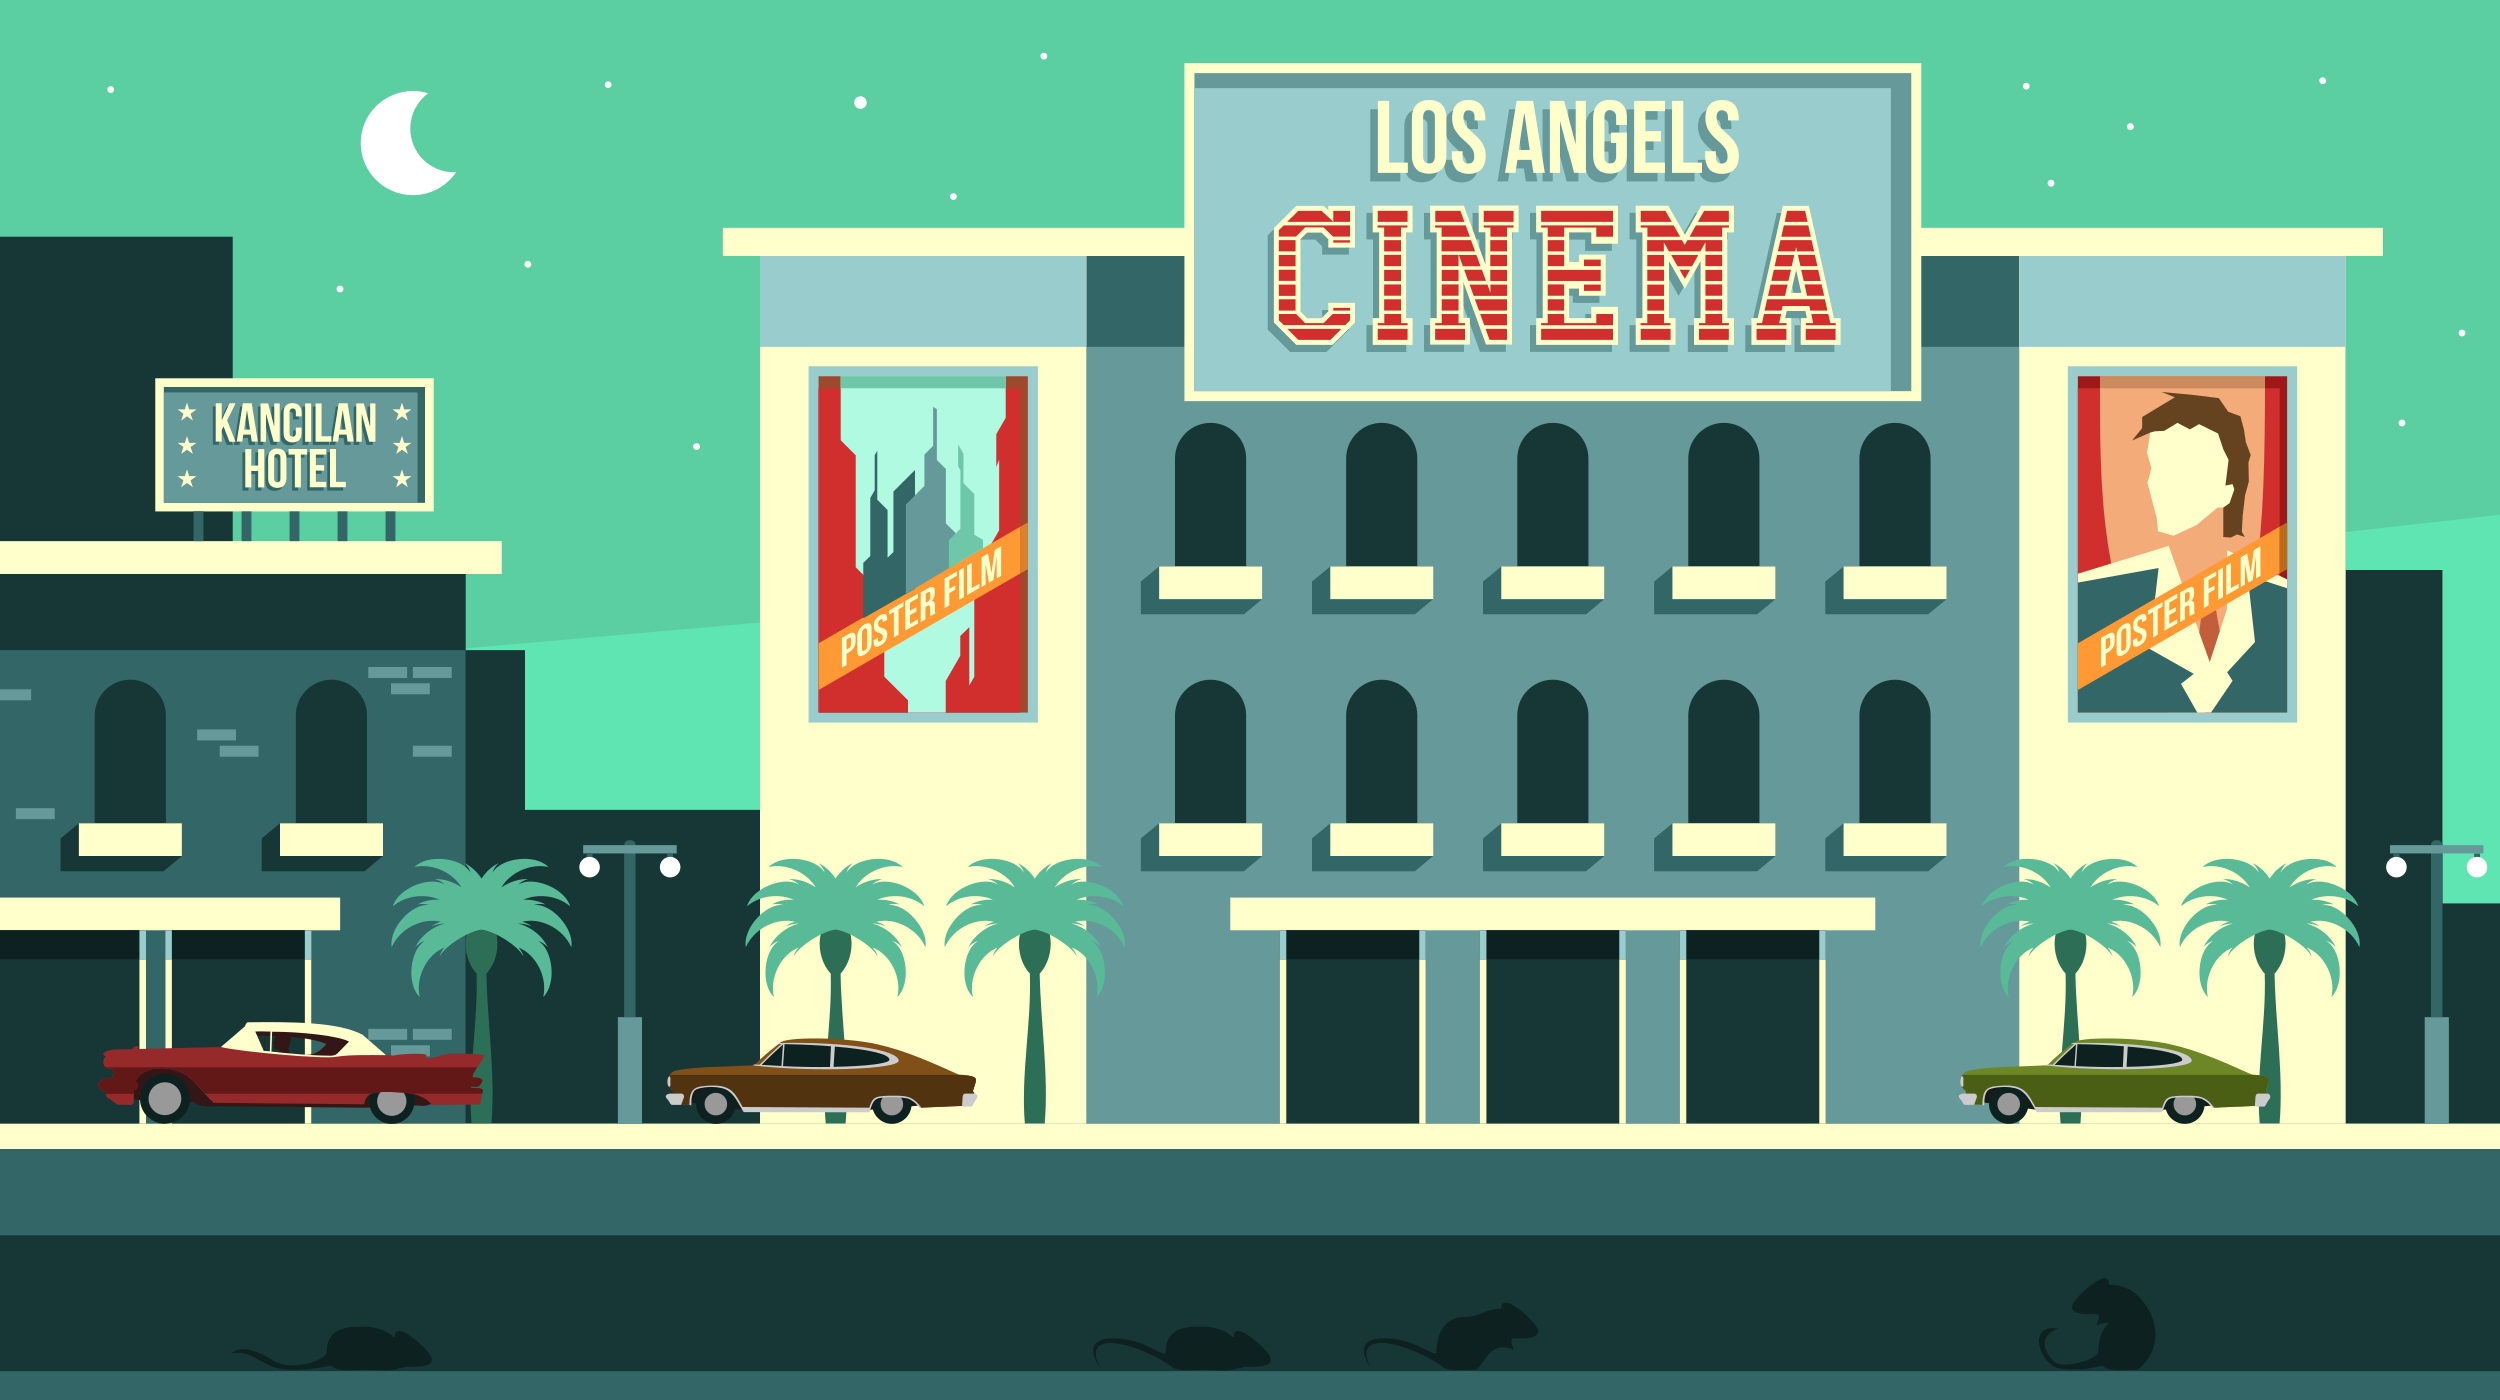 <?xml version="1.0" encoding="utf-8"?>
<!-- Generator: Adobe Illustrator 17.0.0, SVG Export Plug-In . SVG Version: 6.00 Build 0)  -->
<!DOCTYPE svg PUBLIC "-//W3C//DTD SVG 1.1//EN" "http://www.w3.org/Graphics/SVG/1.1/DTD/svg11.dtd">
<svg version="1.1" id="Layer_1" xmlns="http://www.w3.org/2000/svg" xmlns:xlink="http://www.w3.org/1999/xlink" x="0px" y="0px"
	 width="1750px" height="980px" viewBox="0 0 1750 980" enable-background="new 0 0 1750 980" xml:space="preserve">
<g>
	<rect fill-rule="evenodd" clip-rule="evenodd" fill="#5EE5B1" width="1750" height="980"/>
	<polygon fill-rule="evenodd" clip-rule="evenodd" fill="#5BCEA2" points="0,482.5 1307.3,367.6 637.7,484.7 1750,360.3 1750,0 0,0 
			"/>
</g>
<polygon fill-rule="evenodd" clip-rule="evenodd" fill="#173636" points="0,165.7 162.9,165.7 162.9,455.1 367.5,455.1 367.5,566.9 
	704.1,566.9 704.1,430 1209.6,430 1209.6,542.3 1512.1,542.3 1512.1,399 1709.7,399 1709.7,632.4 1750,632.4 1750,786.6 
	1709.7,786.6 0,786.6 "/>
<g>
	<g>
		<rect x="506" y="159.5" fill-rule="evenodd" clip-rule="evenodd" fill="#FFFFCC" width="1162" height="19.7"/>
		<g>
			<rect x="532" y="179.2" fill-rule="evenodd" clip-rule="evenodd" fill="#669999" width="1109.9" height="607.4"/>
			<rect x="760.4" y="179.2" fill-rule="evenodd" clip-rule="evenodd" fill="#336666" width="653.1" height="63.6"/>
		</g>
		<g>
			<g>
				<rect x="532" y="179.2" fill-rule="evenodd" clip-rule="evenodd" fill="#FFFFCC" width="228.4" height="607.4"/>
				<rect x="532" y="179.2" fill-rule="evenodd" clip-rule="evenodd" fill="#99CCCC" width="228.4" height="63.6"/>
			</g>
			<g>
				<rect x="1413.5" y="179.2" fill-rule="evenodd" clip-rule="evenodd" fill="#FFFFCC" width="228.4" height="607.4"/>
				<rect x="1413.5" y="179.2" fill-rule="evenodd" clip-rule="evenodd" fill="#99CCCC" width="228.4" height="63.6"/>
			</g>
		</g>
	</g>
	<g>
		<rect x="566" y="256.4" fill-rule="evenodd" clip-rule="evenodd" fill="#99CCCC" width="160.5" height="249.4"/>
		<rect x="573" y="263.4" fill-rule="evenodd" clip-rule="evenodd" fill="#9E482C" width="146.5" height="235.4"/>
		<rect x="573" y="271.8" fill-rule="evenodd" clip-rule="evenodd" fill="#D12E2E" width="141.3" height="227"/>
		<polygon fill-rule="evenodd" clip-rule="evenodd" fill="#AFFAE0" points="588.5,263.4 588.5,308.2 599,318.7 599,397.1 619,417.2 
			619,473.7 635.6,490.2 635.6,498.8 662,498.8 662,476.7 672.2,459 672.2,445.2 678.5,439 678.5,479.8 682,473.8 682,401.4 
			699.4,371.2 699.4,321.8 697.4,326.9 697.4,303.9 704,292.5 704,263.4 		"/>
		<polygon fill-rule="evenodd" clip-rule="evenodd" fill="#DB8128" points="714.2,368.7 719.5,365.7 719.5,398.4 714.2,401.4 		"/>
		<polygon fill-rule="evenodd" clip-rule="evenodd" fill="#FF9933" points="714.2,368.7 714.2,401.4 573,483 573,450.3 		"/>
		<path fill="#FFFFCC" d="M594.1,443.8l-4.8,2.8v20.7l3.3-1.9v-7.8l1.5-0.9c1.6-0.9,2.8-2.1,3.6-3.4c0.8-1.3,1.2-2.8,1.2-4.5v-2.7
			c0-1.7-0.4-2.7-1.2-3.1C596.9,442.6,595.7,442.9,594.1,443.8L594.1,443.8z M594.1,446.7c0.4-0.2,0.6-0.3,0.9-0.3
			c0.2,0,0.4,0.1,0.5,0.3c0.1,0.2,0.2,0.6,0.2,1.1v3.1c0,0.5,0,0.9-0.2,1.3c-0.1,0.3-0.3,0.7-0.5,0.9c-0.2,0.3-0.5,0.5-0.9,0.7
			l-1.5,0.9v-7L594.1,446.7z M603.4,443.1c0-0.7,0.2-1.3,0.5-1.8c0.3-0.5,0.7-0.9,1.2-1.2c0.5-0.3,0.9-0.4,1.3-0.2
			c0.3,0.1,0.5,0.6,0.5,1.3v11.2c0,0.7-0.2,1.3-0.5,1.8c-0.3,0.5-0.7,0.9-1.3,1.2c-0.5,0.3-0.9,0.4-1.2,0.2
			c-0.3-0.1-0.5-0.6-0.5-1.3V443.1z M600.1,456c0,1.1,0.2,1.9,0.6,2.5c0.4,0.6,0.9,0.8,1.7,0.8c0.7,0,1.6-0.4,2.7-1
			c1.1-0.6,2-1.3,2.7-2.2c0.7-0.8,1.3-1.8,1.7-2.7c0.3-1,0.6-2,0.6-3.1v-10.8c0-1.1-0.2-2-0.6-2.5c-0.4-0.6-0.9-0.8-1.7-0.8
			c-0.7,0-1.6,0.4-2.7,0.9c-1,0.6-2,1.4-2.7,2.2c-0.7,0.8-1.3,1.7-1.7,2.8c-0.3,1-0.6,2-0.6,3.1V456z M611.7,438.6
			c0,0.6,0.1,1.1,0.2,1.6c0.1,0.5,0.3,0.8,0.6,1.2c0.3,0.3,0.6,0.6,1.1,0.9c0.5,0.3,1,0.5,1.7,0.7c0.7,0.2,1.3,0.5,1.6,0.7
			c0.4,0.2,0.7,0.6,0.9,0.9c0.2,0.4,0.2,0.8,0.2,1.3c0,0.5-0.1,0.9-0.2,1.3c-0.1,0.4-0.3,0.7-0.6,1c-0.3,0.3-0.6,0.5-0.9,0.7
			c-0.3,0.2-0.7,0.3-0.9,0.3c-0.2,0-0.4-0.1-0.6-0.3c-0.1-0.2-0.2-0.6-0.2-1v-1.5l-3.1,1.8v1.3c0,1.1,0.2,2,0.5,2.5
			c0.4,0.6,0.9,0.8,1.6,0.8c0.7,0,1.6-0.3,2.7-0.9c1.1-0.6,2-1.3,2.7-2.1c0.7-0.8,1.3-1.8,1.6-2.7c0.3-1,0.5-2,0.5-3.1
			c0-0.6,0-1.1-0.2-1.6c-0.1-0.5-0.3-0.9-0.6-1.2c-0.3-0.4-0.6-0.6-1.1-0.9c-0.5-0.3-1-0.5-1.7-0.7c-0.7-0.2-1.3-0.5-1.7-0.7
			c-0.4-0.2-0.7-0.6-0.9-0.9c-0.1-0.4-0.2-0.8-0.2-1.3c0-0.7,0.1-1.3,0.4-1.8c0.3-0.5,0.7-0.9,1.2-1.2c0.5-0.3,0.9-0.4,1.2-0.2
			c0.3,0.2,0.4,0.6,0.4,1.3v0.9l3.1-1.8V433c0-1.1-0.2-1.9-0.5-2.5c-0.4-0.6-0.9-0.8-1.6-0.8s-1.6,0.3-2.7,0.9
			c-1,0.6-1.9,1.3-2.6,2.1c-0.7,0.8-1.3,1.7-1.6,2.7C611.9,436.4,611.7,437.4,611.7,438.6L611.7,438.6z M622.3,430.4l3.4-2v17.8
			l3.3-1.9v-17.8l3.4-2v-3l-10,5.8V430.4z M637,421.9l5.6-3.3v-3l-8.9,5.1v20.8l8.9-5.1v-3l-5.6,3.3v-6.1l4.5-2.6v-3l-4.5,2.6V421.9
			z M654.8,429.4c-0.1-0.3-0.2-0.6-0.3-1c-0.1-0.4-0.1-0.8-0.1-1.3v-3.2c0-0.7-0.1-1.3-0.2-1.8c-0.1-0.5-0.3-0.9-0.7-1.1
			c-0.3-0.2-0.7-0.3-1.3-0.2v0c0.7-0.8,1.3-1.6,1.6-2.5c0.3-0.9,0.5-1.9,0.5-2.9v-1.6c0-1-0.1-1.9-0.5-2.3c-0.4-0.5-0.9-0.7-1.6-0.7
			c-0.7,0.1-1.6,0.4-2.8,1.1l-4.9,2.8v20.8l3.3-1.9V425l1.1-0.7c0.5-0.3,0.9-0.4,1.2-0.5c0.3,0,0.5,0.1,0.7,0.5
			c0.1,0.3,0.2,0.8,0.2,1.4v3.3c0,0.4,0,0.8,0,1c0,0.2,0,0.5,0.1,0.6c0,0.1,0.1,0.3,0.1,0.4c0,0.1,0.1,0.2,0.1,0.3L654.8,429.4z
			 M649.5,414.7c0.6-0.4,1-0.4,1.3-0.2c0.2,0.2,0.4,0.6,0.4,1.4v2c0,0.6-0.1,1-0.2,1.4c-0.1,0.4-0.4,0.8-0.7,1.1
			c-0.3,0.3-0.6,0.6-1,0.8L648,422v-6.4L649.5,414.7z M664.4,406.1l5.4-3.1v-3l-8.6,5v20.7l3.3-1.9v-8.6l4.2-2.4v-3l-4.2,2.4V406.1z
			 M671.4,419.9l3.3-1.9v-20.7l-3.3,1.9V419.9z M677,416.6l8.6-5v-3l-5.4,3.1V394l-3.3,1.9V416.6z M691.6,387.5l-4.5,2.6v20.8
			l2.8-1.6v-14.7l0,0l2.4,13.3l3.1-1.8l2.2-16.1l0.1,0v14.9l3.1-1.8v-20.7l-4.5,2.6l-2.2,16l0,0L691.6,387.5z"/>
		<polygon fill-rule="evenodd" clip-rule="evenodd" fill="#336666" points="604.3,432.8 604.3,394 609.2,389.2 609.2,348.6 
			612.3,343.2 612.3,318.6 614.1,315.5 614.1,349.8 621.3,357 621.3,390.4 625.4,386.4 625.4,344.1 640.5,329 640.5,412.1 		"/>
		<polygon fill-rule="evenodd" clip-rule="evenodd" fill="#669999" points="634.1,415.7 634.1,353.2 647.1,340.1 647.1,318.2 
			653.2,312.1 653.2,284.9 655.8,286.4 655.8,322 662.1,328.3 662.1,366.4 668.9,373.1 668.9,395 		"/>
		<polygon fill-rule="evenodd" clip-rule="evenodd" fill="#6DC7A8" points="664.2,397.8 664.2,378.2 672.3,370.1 672.3,329.2 
			670.7,326.4 670.7,311.2 674.4,317.6 674.4,338.2 682,345.9 682,374.4 688.1,377.9 688.1,383.8 		"/>
		<rect x="588.5" y="263.4" fill-rule="evenodd" clip-rule="evenodd" fill="#6DC7A8" width="115.5" height="8.4"/>
	</g>
	<g>
		<rect x="1447.5" y="256.4" fill-rule="evenodd" clip-rule="evenodd" fill="#99CCCC" width="160.5" height="249.4"/>
		<rect x="1454.5" y="263.4" fill-rule="evenodd" clip-rule="evenodd" fill="#9E1818" width="146.5" height="235.4"/>
		<rect x="1454.5" y="271.8" fill-rule="evenodd" clip-rule="evenodd" fill="#D12E2E" width="141.3" height="227"/>
		<path fill-rule="evenodd" clip-rule="evenodd" fill="#F2AB79" d="M1470,263.4c0,76.2-1.7,153.2,47.1,235.4h26.4
			c38.3-59.5,42-120.1,42-235.4H1470z"/>
		<rect x="1470" y="263.4" fill-rule="evenodd" clip-rule="evenodd" fill="#CC8B5C" width="115.5" height="8.4"/>
		<polygon fill-rule="evenodd" clip-rule="evenodd" fill="#664320" points="1505.1,302.8 1492.4,308.4 1499.5,299.7 1499.5,291.9 
			1522.4,278.1 1513.1,274.4 1536.6,276.6 1553.2,278.7 1559.7,288.2 1568.3,291.4 1570.8,300.9 1572.1,309.6 1575.5,318.5 
			1573.9,323.8 1574.2,337.1 1571.4,347.2 1571.4,348.2 1569.9,360.8 1569.3,372.3 1571.4,375.9 1565.9,374.1 1561.6,376.3 
			1556.3,375.9 1556.3,355.3 		"/>
		<polygon fill-rule="evenodd" clip-rule="evenodd" fill="#FFFFCC" points="1505.1,302.8 1502.9,317 1506,327.8 1503.2,338 
			1509.7,362.7 1510.6,371.9 1521.5,375 1537.5,367.6 1552.3,355.3 1556.3,355.3 1560.7,352.2 1564,342.6 1562.8,338.9 
			1557.8,339.9 1560,321.9 1556.3,314.5 1552.6,303.4 1539.3,296.9 1532.9,300.6 1524.2,296 1515,301.6 1508.5,301.9 		"/>
		<polygon fill-rule="evenodd" clip-rule="evenodd" fill="#FFFFCC" points="1518.1,382.1 1454.5,401.6 1454.5,498.8 1601,498.8 
			1601,405.6 1559.1,385.2 1558.8,426.6 1546.8,463.3 		"/>
		<polygon fill-rule="evenodd" clip-rule="evenodd" fill="#C25E3C" points="1539.5,442.8 1543,413.3 1548.9,413.3 1553.8,441.9 
			1546.8,463.3 		"/>
		<polygon fill-rule="evenodd" clip-rule="evenodd" fill="#336666" points="1511,397.6 1504.5,454.1 1535.6,471.7 1526.7,478.7 
			1538.1,498.8 1454.5,498.8 1454.5,407.8 		"/>
		<polygon fill-rule="evenodd" clip-rule="evenodd" fill="#336666" points="1547.7,498.8 1562.8,476.6 1559,470.6 1578.5,449.4 
			1573.3,402.8 1601,411.8 1601,498.8 		"/>
		<polygon fill-rule="evenodd" clip-rule="evenodd" fill="#BD6B18" points="1595.7,368.7 1601,365.7 1601,398.4 1595.7,401.4 		"/>
		<polygon fill-rule="evenodd" clip-rule="evenodd" fill="#FF9933" points="1595.7,368.7 1595.7,401.4 1454.5,483 1454.5,450.3 		
			"/>
		<path fill="#FFFFCC" d="M1475.5,443.8l-4.8,2.8v20.7l3.3-1.9v-7.8l1.5-0.9c1.6-0.9,2.8-2.1,3.6-3.4c0.8-1.3,1.2-2.8,1.2-4.5v-2.7
			c0-1.7-0.4-2.7-1.2-3.1C1478.4,442.6,1477.1,442.9,1475.5,443.8L1475.5,443.8z M1475.5,446.7c0.3-0.2,0.6-0.3,0.9-0.3
			c0.2,0,0.4,0.1,0.5,0.3c0.1,0.2,0.2,0.6,0.2,1.1v3.1c0,0.5,0,0.9-0.2,1.3c-0.1,0.3-0.3,0.7-0.5,0.9c-0.2,0.3-0.6,0.5-0.9,0.7
			l-1.5,0.9v-7L1475.5,446.7z M1484.9,443.1c0-0.7,0.2-1.3,0.5-1.8c0.3-0.5,0.7-0.9,1.2-1.2c0.5-0.3,0.9-0.4,1.3-0.2
			c0.3,0.1,0.5,0.6,0.5,1.3v11.2c0,0.7-0.2,1.3-0.5,1.8c-0.3,0.5-0.7,0.9-1.3,1.2c-0.5,0.3-0.9,0.4-1.2,0.2
			c-0.3-0.1-0.5-0.6-0.5-1.3V443.1z M1481.6,456c0,1.1,0.2,1.9,0.6,2.5c0.4,0.6,0.9,0.8,1.7,0.8c0.7,0,1.6-0.4,2.7-1
			c1.1-0.6,2-1.3,2.7-2.2c0.7-0.8,1.3-1.8,1.6-2.7c0.4-1,0.6-2,0.6-3.1v-10.8c0-1.1-0.2-2-0.6-2.5c-0.3-0.6-0.9-0.8-1.6-0.8
			c-0.7,0-1.6,0.4-2.7,0.9c-1.1,0.6-2,1.4-2.7,2.2c-0.7,0.8-1.3,1.7-1.7,2.8c-0.4,1-0.6,2-0.6,3.1V456z M1493.2,438.6
			c0,0.6,0.1,1.1,0.2,1.6c0.1,0.5,0.3,0.8,0.6,1.2c0.3,0.3,0.6,0.6,1.1,0.9c0.5,0.3,1,0.5,1.7,0.7c0.7,0.2,1.3,0.5,1.6,0.7
			c0.4,0.2,0.7,0.6,0.9,0.9s0.2,0.8,0.2,1.3c0,0.5-0.1,0.9-0.2,1.3c-0.1,0.4-0.3,0.7-0.6,1c-0.3,0.3-0.6,0.5-0.9,0.7
			c-0.3,0.2-0.7,0.3-0.9,0.3c-0.2,0-0.5-0.1-0.6-0.3c-0.1-0.2-0.2-0.6-0.2-1v-1.5l-3.1,1.8v1.3c0,1.1,0.2,2,0.5,2.5
			c0.4,0.6,0.9,0.8,1.6,0.8c0.7,0,1.6-0.3,2.7-0.9c1.1-0.6,2-1.3,2.7-2.1c0.7-0.8,1.3-1.8,1.6-2.7c0.3-1,0.5-2,0.5-3.1
			c0-0.6,0-1.1-0.2-1.6c-0.1-0.5-0.3-0.9-0.6-1.2s-0.6-0.6-1.1-0.9c-0.5-0.3-1.1-0.5-1.7-0.7c-0.7-0.2-1.3-0.5-1.7-0.7
			c-0.4-0.2-0.7-0.6-0.9-0.9c-0.2-0.4-0.2-0.8-0.2-1.3c0-0.7,0.1-1.3,0.4-1.8c0.3-0.5,0.7-0.9,1.2-1.2c0.5-0.3,0.9-0.4,1.2-0.2
			c0.3,0.2,0.4,0.6,0.4,1.3v0.9l3.1-1.8V433c0-1.1-0.2-1.9-0.5-2.5c-0.4-0.6-0.9-0.8-1.6-0.8c-0.7,0-1.6,0.3-2.7,0.9
			c-1.1,0.6-1.9,1.3-2.7,2.1c-0.7,0.8-1.2,1.7-1.6,2.7C1493.4,436.4,1493.2,437.4,1493.2,438.6L1493.2,438.6z M1503.7,430.4l3.4-2
			v17.8l3.3-1.9v-17.8l3.4-2v-3l-10.1,5.8V430.4z M1518.5,421.9l5.6-3.3v-3l-8.9,5.1v20.8l8.9-5.1v-3l-5.6,3.3v-6.1l4.5-2.6v-3
			l-4.5,2.6V421.9z M1536.3,429.4c-0.1-0.3-0.2-0.6-0.3-1c0-0.4,0-0.8,0-1.3v-3.2c0-0.7-0.1-1.3-0.2-1.8c-0.1-0.5-0.4-0.9-0.7-1.1
			c-0.3-0.2-0.7-0.3-1.3-0.2v0c0.7-0.8,1.3-1.6,1.6-2.5c0.4-0.9,0.5-1.9,0.5-2.9v-1.6c0-1-0.2-1.9-0.5-2.3c-0.3-0.5-0.9-0.7-1.6-0.7
			c-0.7,0.1-1.6,0.4-2.8,1.1l-4.9,2.8v20.8l3.3-1.9V425l1.1-0.7c0.5-0.3,0.9-0.4,1.2-0.5c0.3,0,0.6,0.1,0.7,0.5
			c0.2,0.3,0.2,0.8,0.2,1.4v3.3c0,0.4,0,0.8,0,1c0,0.2,0,0.5,0.1,0.6c0,0.1,0.1,0.3,0.1,0.4c0,0.1,0.1,0.2,0.1,0.3L1536.3,429.4z
			 M1531,414.7c0.6-0.4,1-0.4,1.3-0.2c0.2,0.2,0.4,0.6,0.4,1.4v2c0,0.6-0.1,1-0.2,1.4c-0.1,0.4-0.4,0.8-0.7,1.1
			c-0.3,0.3-0.6,0.6-1,0.8l-1.3,0.7v-6.4L1531,414.7z M1545.9,406.1l5.4-3.1v-3l-8.6,5v20.7l3.3-1.9v-8.6l4.2-2.4v-3l-4.2,2.4V406.1
			z M1552.8,419.9l3.3-1.9v-20.7l-3.3,1.9V419.9z M1558.5,416.6l8.6-5v-3l-5.4,3.1V394l-3.3,1.9V416.6z M1573,387.5l-4.5,2.6v20.8
			l2.9-1.6v-14.7l0,0l2.4,13.3l3.1-1.8l2.2-16.1l0.1,0v14.9l3.1-1.8v-20.7l-4.6,2.6l-2.2,16l0,0L1573,387.5z"/>
	</g>
	<g>
		<rect x="829.1" y="44.2" fill-rule="evenodd" clip-rule="evenodd" fill="#FFFFCC" width="515.8" height="236.6"/>
		<rect x="836.1" y="51.2" fill-rule="evenodd" clip-rule="evenodd" fill="#669999" width="501.8" height="222.6"/>
		<rect x="836.1" y="61.7" fill-rule="evenodd" clip-rule="evenodd" fill="#99CCCC" width="487.5" height="212.1"/>
		<path fill="#669999" d="M959.2,127h21v-7.2h-13.1V76.5h-7.9V127z M991,88.2c0-1.8,0.4-3.1,1.1-3.8c0.7-0.8,1.8-1.2,3-1.1
			c1.3,0,2.3,0.4,3,1.1c0.7,0.8,1.1,2.1,1.1,3.8v27.2c0,1.8-0.4,3.1-1.1,3.8c-0.7,0.8-1.8,1.2-3,1.2s-2.3-0.4-3-1.2
			c-0.7-0.8-1.1-2-1.1-3.8V88.2z M983,114.9c0,2.7,0.5,5,1.4,6.9c0.9,1.9,2.3,3.4,4.1,4.3c1.8,1,4,1.5,6.6,1.5
			c2.6,0,4.8-0.5,6.6-1.5c1.8-1,3.2-2.5,4.1-4.3c0.9-1.9,1.4-4.2,1.4-6.9V88.7c0-2.7-0.5-5-1.4-6.9c-0.9-1.9-2.3-3.3-4.1-4.3
			c-1.8-1-4-1.5-6.6-1.5s-4.8,0.5-6.6,1.5c-1.8,1-3.2,2.4-4.1,4.3c-0.9,1.9-1.4,4.2-1.4,6.9V114.9z M1011.2,88.7
			c0,1.4,0.1,2.8,0.5,4.1c0.3,1.3,0.8,2.5,1.4,3.8c0.7,1.3,1.6,2.5,2.7,3.8c1.1,1.3,2.5,2.7,4.2,4.1c1.7,1.5,3.1,2.9,4.1,4.1
			c1,1.2,1.7,2.3,2.1,3.5c0.4,1.1,0.6,2.2,0.6,3.4c0,1.2-0.2,2.2-0.5,2.9c-0.3,0.7-0.8,1.2-1.4,1.5c-0.6,0.3-1.3,0.5-2.2,0.5
			c-0.8,0-1.6-0.2-2.2-0.5c-0.6-0.3-1-0.8-1.4-1.5c-0.3-0.7-0.5-1.7-0.5-2.9v-3.6h-7.5v3.1c0,2.7,0.5,5,1.3,6.9
			c0.9,1.9,2.2,3.4,4,4.3c1.7,1,3.9,1.5,6.5,1.5c2.6,0,4.8-0.5,6.5-1.5c1.8-1,3.1-2.5,4-4.3c0.9-1.9,1.3-4.2,1.3-6.9
			c0-1.4-0.1-2.8-0.4-4.1c-0.3-1.3-0.8-2.6-1.5-3.8c-0.7-1.2-1.5-2.5-2.7-3.8c-1.1-1.3-2.5-2.7-4.1-4.1c-1.7-1.5-3.1-2.8-4.1-4.1
			c-1-1.2-1.7-2.3-2.1-3.4c-0.4-1.1-0.6-2.3-0.6-3.5c0-1.8,0.4-3.1,1.1-3.8c0.7-0.8,1.6-1.2,2.9-1.1c1.3,0,2.2,0.4,2.9,1.1
			c0.7,0.8,1,2.1,1,3.8v2.1h7.5v-1.6c0-2.7-0.5-5-1.3-6.9c-0.9-1.9-2.2-3.3-3.9-4.3c-1.7-1-3.8-1.5-6.4-1.5c-2.6,0-4.7,0.5-6.4,1.5
			c-1.8,1-3,2.4-3.9,4.3C1011.7,83.7,1011.2,86,1011.2,88.7L1011.2,88.7z M1068,76.5h-11.6l-8.1,50.5h7.3l1.4-9.1h9.7l1.4,9.1h8
			L1068,76.5z M1061.7,85.5h0.1l3.7,25.5h-7.6L1061.7,85.5z M1096.7,127h8.2V76.5h-7.1v30.2h-0.1l-8-30.2h-9.9V127h7.1V90.5h0.1
			L1096.7,127z M1122.4,106.1h3.6v9.3c0,1.2-0.2,2.2-0.5,2.9c-0.3,0.7-0.8,1.2-1.4,1.5c-0.6,0.3-1.4,0.5-2.2,0.5
			c-0.8,0-1.6-0.2-2.2-0.5c-0.6-0.3-1.1-0.8-1.4-1.5c-0.3-0.7-0.5-1.7-0.5-2.9V88.2c0-1.8,0.4-3.1,1.1-3.8c0.7-0.8,1.8-1.2,3-1.1
			c1.3,0,2.3,0.4,3,1.1c0.7,0.8,1.1,2.1,1.1,3.8v5.4h7.5v-4.9c0-2.7-0.5-5-1.3-6.9c-0.9-1.9-2.2-3.3-4-4.3c-1.8-1-3.9-1.5-6.5-1.5
			c-2.6,0-4.8,0.5-6.5,1.5c-1.8,1-3.1,2.4-4,4.3c-0.9,1.9-1.3,4.2-1.3,6.9v26.3c0,2.7,0.5,5,1.3,6.9c0.9,1.9,2.2,3.4,4,4.3
			c1.8,1,3.9,1.5,6.5,1.5c2.6,0,4.8-0.5,6.5-1.5s3.1-2.5,4-4.3c0.9-1.9,1.3-4.2,1.3-6.9v-16h-11.1V106.1z M1146.6,83.8h13.7v-7.2
			h-21.6V127h21.6v-7.2h-13.7V105h10.9v-7.2h-10.9V83.8z M1165.2,127h21v-7.2h-13V76.5h-7.9V127z M1188.6,88.7
			c0,1.4,0.1,2.8,0.5,4.1c0.3,1.3,0.8,2.5,1.4,3.8c0.7,1.3,1.6,2.5,2.7,3.8c1.1,1.3,2.5,2.7,4.2,4.1c1.7,1.5,3,2.9,4.1,4.1
			c1,1.2,1.7,2.3,2.1,3.5c0.4,1.1,0.6,2.2,0.6,3.4c0,1.2-0.2,2.2-0.5,2.9c-0.3,0.7-0.8,1.2-1.4,1.5c-0.6,0.3-1.3,0.5-2.2,0.5
			c-0.8,0-1.6-0.2-2.2-0.5c-0.6-0.3-1.1-0.8-1.4-1.5c-0.3-0.7-0.5-1.7-0.5-2.9v-3.6h-7.5v3.1c0,2.7,0.5,5,1.3,6.9
			c0.9,1.9,2.2,3.4,4,4.3c1.8,1,3.9,1.5,6.5,1.5c2.6,0,4.8-0.5,6.5-1.5c1.8-1,3.1-2.5,4-4.3c0.9-1.9,1.3-4.2,1.3-6.9
			c0-1.4-0.1-2.8-0.5-4.1c-0.3-1.3-0.8-2.6-1.4-3.8c-0.7-1.2-1.5-2.5-2.7-3.8c-1.1-1.3-2.5-2.7-4.1-4.1c-1.8-1.5-3.1-2.8-4.1-4.1
			c-1-1.2-1.7-2.3-2.1-3.4c-0.4-1.1-0.6-2.3-0.6-3.5c0-1.8,0.3-3.1,1-3.8c0.7-0.8,1.7-1.2,2.9-1.1c1.3,0,2.2,0.4,2.9,1.1
			c0.7,0.8,1,2.1,1.1,3.8v2.1h7.5v-1.6c0-2.7-0.5-5-1.3-6.9c-0.9-1.9-2.2-3.3-3.9-4.3c-1.7-1-3.8-1.5-6.4-1.5
			c-2.6,0-4.7,0.5-6.4,1.5c-1.8,1-3,2.4-3.9,4.3C1189,83.7,1188.6,86,1188.6,88.7L1188.6,88.7z"/>
		<path fill="#669999" d="M944.2,178.2h-18.7v-5.8l-4.8-4.7h-10l-4.7,4.7v50.5l4.7,4.8h10l4.8-4.8v-5.9h18.7v13.7l-15.7,15.7h-25.4
			l-15.7-15.7v-66l15.7-15.6h19.1l3.3,3.1V149h18.7V178.2z M956.5,246.3v-18.7h4.6v-60h-4.6V149h27.9v18.7h-4.6v60h4.6v18.7H956.5z
			 M996.8,246.3v-18.7h4.6v-60h-4.6V149h23.6l15.1,41.1v-22.5h-4.7V149h27.9v18.7h-4.6v78.6h-18.1l-15.8-43.6v24.9h4.6v18.7H996.8z
			 M1071,246.3v-18.7h4.5v-60h-4.5V149h57.3v26.6h-18.7v-7.9h-15.6v20.6h6.9v-5.1h18.7V212H1101v-5h-6.9v20.7h15.6v-7.9h18.7v26.5
			H1071z M1181.5,246.3v-18.7h4.6v-39.9l-11,19.4l-11.1-19.4v39.9h4.6v18.7h-27.9v-18.7h4.7v-60h-4.7V149h22.9l11.6,20.3l11.5-20.3
			h22.8v18.7h-4.7v60h4.7v18.7H1181.5z M1284.1,227.7v18.7h-27.9v-18.7h4.3l-1-5h-13.1l-1.1,5h4.3v18.7h-27.9v-18.7h4.4l17.7-78.6
			h18.1l17.7,78.6H1284.1z M1256.6,209.9l-3.6-16l-3.7,16H1256.6z"/>
		<path fill="#FFFFCC" d="M964.5,121h21v-7.2h-13.1V70.6h-7.9V121z M996.2,82.1c0-1.8,0.4-3,1.1-3.9c0.7-0.8,1.8-1.2,3-1.1
			c1.3,0,2.3,0.3,3,1.1c0.7,0.8,1.1,2.1,1.1,3.9v27.3c0,1.8-0.4,3-1.1,3.9c-0.7,0.8-1.7,1.2-3,1.1c-1.3,0-2.3-0.4-3-1.1
			c-0.7-0.8-1.1-2.1-1.1-3.9V82.1z M988.3,108.9c0,2.7,0.5,5,1.4,6.9c0.9,1.9,2.3,3.3,4.1,4.3c1.8,1,4,1.5,6.6,1.5
			c2.6,0,4.8-0.5,6.6-1.5c1.8-1,3.1-2.4,4.1-4.3c0.9-1.9,1.4-4.2,1.4-6.9V82.7c0-2.7-0.5-5-1.4-6.9c-0.9-1.9-2.2-3.3-4.1-4.3
			c-1.8-1-4-1.5-6.6-1.5c-2.6,0-4.8,0.5-6.6,1.5c-1.8,1-3.1,2.4-4.1,4.3c-0.9,1.9-1.4,4.2-1.4,6.9V108.9z M1016.5,82.7
			c0,1.4,0.1,2.8,0.4,4.1c0.3,1.3,0.8,2.6,1.4,3.8c0.7,1.2,1.6,2.5,2.7,3.8c1.1,1.3,2.5,2.7,4.2,4.1c1.7,1.5,3.1,2.8,4.1,4
			s1.7,2.3,2.1,3.5c0.4,1.1,0.6,2.2,0.6,3.5c0,1.2-0.1,2.1-0.5,2.9c-0.4,0.7-0.8,1.2-1.4,1.6c-0.6,0.3-1.4,0.5-2.2,0.5
			c-0.8,0-1.6-0.1-2.2-0.5c-0.6-0.3-1.1-0.9-1.4-1.6c-0.3-0.7-0.5-1.7-0.5-2.9v-3.6h-7.5v3.1c0,2.7,0.5,5,1.4,6.9
			c0.9,1.9,2.2,3.3,4,4.3c1.7,1,3.9,1.5,6.5,1.5c2.6,0,4.8-0.5,6.5-1.5c1.8-1,3.1-2.4,4-4.3c0.9-1.9,1.3-4.2,1.3-6.9
			c0-1.4-0.1-2.8-0.4-4.1c-0.3-1.3-0.8-2.6-1.5-3.8c-0.7-1.3-1.5-2.5-2.7-3.8c-1.1-1.3-2.5-2.7-4.2-4.1c-1.7-1.5-3.1-2.8-4.1-4
			c-1-1.2-1.7-2.3-2.1-3.5c-0.4-1.1-0.6-2.2-0.6-3.5c0-1.8,0.3-3,1-3.9c0.7-0.8,1.6-1.2,2.9-1.1c1.3,0,2.3,0.3,2.9,1.1
			c0.7,0.8,1,2.1,1,3.9v2.1h7.5v-1.6c0-2.7-0.5-5-1.3-6.9c-0.9-1.9-2.2-3.3-3.9-4.3c-1.8-1-3.9-1.5-6.5-1.5c-2.6,0-4.7,0.5-6.4,1.5
			c-1.7,1-3,2.4-3.9,4.3C1016.9,77.7,1016.5,79.9,1016.5,82.7L1016.5,82.7z M1073.2,70.6h-11.6l-8.1,50.4h7.3l1.4-9.1h9.8l1.4,9.1h8
			L1073.2,70.6z M1066.9,79.5h0.2l3.7,25.5h-7.7L1066.9,79.5z M1101.9,121h8.2V70.6h-7.1v30.2h-0.1l-8-30.2h-10V121h7.1V84.5h0.1
			L1101.9,121z M1127.7,100.1h3.6v9.3c0,1.2-0.2,2.1-0.5,2.9c-0.3,0.7-0.8,1.2-1.4,1.6c-0.6,0.3-1.4,0.5-2.2,0.5
			c-0.8,0-1.6-0.1-2.2-0.5c-0.6-0.3-1.1-0.9-1.4-1.6c-0.3-0.7-0.5-1.7-0.5-2.9V82.1c0-1.8,0.4-3,1.1-3.9c0.7-0.8,1.8-1.2,3-1.1
			c1.3,0,2.3,0.3,3,1.1c0.7,0.8,1.1,2.1,1.1,3.9v5.4h7.5v-4.9c0-2.7-0.5-5-1.3-6.9c-0.9-1.9-2.2-3.3-4-4.3c-1.8-1-4-1.5-6.5-1.5
			c-2.6,0-4.8,0.5-6.5,1.5s-3.1,2.4-4,4.3c-0.9,1.9-1.3,4.2-1.3,6.9v26.2c0,2.7,0.5,5,1.3,6.9c0.9,1.9,2.2,3.3,4,4.3
			c1.8,1,3.9,1.5,6.5,1.5s4.8-0.5,6.5-1.5c1.7-1,3-2.4,4-4.3c0.9-1.9,1.3-4.2,1.3-6.9v-16h-11.1V100.1z M1151.8,77.8h13.7v-7.2
			h-21.6V121h21.6v-7.2h-13.7V99h10.9v-7.2h-10.9V77.8z M1170.4,121h21v-7.2h-13.1V70.6h-7.9V121z M1193.8,82.7
			c0,1.4,0.1,2.8,0.4,4.1c0.3,1.3,0.8,2.6,1.4,3.8c0.7,1.2,1.6,2.5,2.7,3.8c1.1,1.3,2.5,2.7,4.2,4.1c1.7,1.5,3.1,2.8,4.1,4
			s1.7,2.3,2.1,3.5c0.4,1.1,0.6,2.2,0.6,3.5c0,1.2-0.1,2.1-0.5,2.9c-0.3,0.7-0.8,1.2-1.4,1.6c-0.6,0.3-1.3,0.5-2.2,0.5
			c-0.8,0-1.6-0.1-2.2-0.5c-0.6-0.3-1.1-0.9-1.4-1.6c-0.4-0.7-0.5-1.7-0.5-2.9v-3.6h-7.5v3.1c0,2.7,0.5,5,1.3,6.9
			c0.9,1.9,2.2,3.3,4,4.3c1.8,1,3.9,1.5,6.5,1.5s4.8-0.5,6.5-1.5c1.8-1,3-2.4,4-4.3c0.9-1.9,1.3-4.2,1.3-6.9c0-1.4-0.1-2.8-0.4-4.1
			c-0.3-1.3-0.8-2.6-1.5-3.8c-0.7-1.3-1.5-2.5-2.7-3.8c-1.1-1.3-2.5-2.7-4.2-4.1c-1.7-1.5-3.1-2.8-4.1-4c-1-1.2-1.7-2.3-2.1-3.5
			c-0.4-1.1-0.6-2.2-0.6-3.5c0-1.8,0.3-3,1.1-3.9c0.7-0.8,1.6-1.2,2.9-1.1c1.3,0,2.3,0.3,2.9,1.1c0.7,0.8,1,2.1,1.1,3.9v2.1h7.5
			v-1.6c0-2.7-0.5-5-1.3-6.9c-0.9-1.9-2.2-3.3-3.9-4.3c-1.8-1-3.9-1.5-6.5-1.5c-2.6,0-4.7,0.5-6.4,1.5c-1.8,1-3,2.4-3.9,4.3
			C1194.3,77.7,1193.8,79.9,1193.8,82.7L1193.8,82.7z"/>
		<path fill="#FFFFCC" d="M948.5,173.3h-18.7v-5.8l-4.8-4.7h-10l-4.7,4.7v50.5l4.7,4.8h10l4.8-4.8V212h18.7v13.7l-15.7,15.7h-25.4
			l-15.7-15.7v-66l15.7-15.6h19.1l3.3,3.1v-3.1h18.7V173.3z M960.9,241.4v-18.7h4.5v-60h-4.5v-18.7h27.9v18.7h-4.5v60h4.5v18.7
			H960.9z M1001.1,241.4v-18.7h4.6v-60h-4.6v-18.7h23.6l15.1,41.1v-22.5h-4.7v-18.7h27.9v18.7h-4.6v78.6h-18.2l-15.8-43.6v24.9h4.5
			v18.7H1001.1z M1075.3,241.4v-18.7h4.6v-60h-4.6v-18.7h57.3v26.6h-18.7v-7.9h-15.5v20.6h6.9v-5.1h18.7v28.8h-18.7v-5h-6.9v20.7
			h15.5v-7.9h18.7v26.6H1075.3z M1185.8,241.4v-18.7h4.6v-39.9l-11,19.4l-11.1-19.4v39.9h4.6v18.7H1145v-18.7h4.7v-60h-4.7v-18.7
			h22.8l11.6,20.3l11.5-20.3h22.9v18.7h-4.7v60h4.7v18.7H1185.8z M1288.4,222.7v18.7h-27.9v-18.7h4.3l-1-5h-13.1l-1.1,5h4.3v18.7
			h-27.9v-18.7h4.4l17.6-78.6h18.2l17.6,78.6H1288.4z M1260.9,205l-3.6-16l-3.7,16H1260.9z"/>
		<path fill-rule="evenodd" clip-rule="evenodd" fill="#D12E2E" d="M1284.9,226.2h-3.7l-1.4-6.4h-11.9l1.3,6.4h-5.1v1.5h20.9V226.2z
			 M1279.2,217.4l-1.8-7.9h-40.4l-1.8,7.9h11.9l0.7-3.2h18.8l0.6,3.2H1279.2z M1276.9,207l-1.8-7.9h-11.9l1.7,7.9H1276.9z
			 M1274.5,196.7l-1.8-7.8h-11.9l1.8,7.8H1274.5z M1272.2,186.3l-1.8-7.9h-11.9l1.8,7.9H1272.2z M1269.9,176l-1.8-7.9h-21.8
			l-1.8,7.9h12.1l0.7-2.9l0.6,2.9H1269.9z M1267.6,165.7l-1.8-7.9h-17.1l-1.8,7.9H1267.6z M1265.3,155.3l-1.7-7.7H1251l-1.7,7.7
			H1265.3z M1244,178.5l-1.8,7.9h12l1.8-7.9H1244z M1241.7,188.8l-1.8,7.8h12l1.8-7.8H1241.7z M1239.4,199.2l-1.8,7.9h11.9l1.8-7.9
			H1239.4z M1234.8,219.8l-1.4,6.4h-3.7v1.5h20.9v-1.5h-5.2l1.4-6.4H1234.8z M1229.6,230.2v7.7h20.9v-7.7H1229.6z M1264,230.2v7.7
			h20.9v-7.7H1264z"/>
		<path fill-rule="evenodd" clip-rule="evenodd" fill="#D12E2E" d="M1189.3,237.9h20.9v-7.7h-20.9V237.9z M1210.2,227.7v-1.5h-4.7
			v-6.4h-11.7v6.4h-4.5v1.5H1210.2z M1205.5,217.4v-7.9h-11.7v7.9H1205.5z M1205.5,207v-7.9h-11.7v7.9H1205.5z M1205.5,196.7v-7.8
			h-11.7v7.8H1205.5z M1205.5,186.3v-7.9h-11.7v7.9H1205.5z M1205.5,176v-7.9h-24.3l-1.9,3.3l-1.9-3.3h-24.4v7.9h11.7v-6.3l3.6,6.3
			h21.9l3.6-6.4v6.4H1205.5z M1205.5,165.7v-6.4h4.7v-1.5h-23.1l-4.4,7.9H1205.5z M1210.2,155.3v-7.7h-17.3l-4.4,7.7H1210.2z
			 M1176.1,165.7l-4.5-7.9h-23.1v1.5h4.7v6.4H1176.1z M1170.2,155.3l-4.4-7.7h-17.3v7.7H1170.2z M1153.1,178.5v7.9h11.7v-7.9H1153.1
			z M1153.1,188.8v7.8h11.7v-7.8H1153.1z M1153.1,199.2v7.9h11.7v-7.9H1153.1z M1153.1,209.5v7.9h11.7v-7.9H1153.1z M1153.1,219.8
			v6.4h-4.7v1.5h20.9v-1.5h-4.5v-6.4H1153.1z M1148.5,230.2v7.7h20.9v-7.7H1148.5z M1169.8,178.5l4.5,7.9h10.1l4.4-7.9H1169.8z
			 M1175.7,188.8l3.7,6.4l3.6-6.4H1175.7z"/>
		<path fill-rule="evenodd" clip-rule="evenodd" fill="#D12E2E" d="M1078.8,237.9h50.3v-7.7h-50.3V237.9z M1129.1,227.7v-7.9h-11.7
			v6.4h-22.5v-6.4h-11.5v6.4h-4.6v1.5H1129.1z M1094.9,217.4v-7.9h-11.5v7.9H1094.9z M1094.9,207v-7.9h-11.5v7.9H1094.9z
			 M1108.8,199.2v4.4h11.7v-4.4H1108.8z M1120.5,196.7v-7.8h-37.1v7.8H1120.5z M1120.5,186.3v-4.6h-11.7v4.6H1120.5z M1094.9,186.3
			v-7.9h-11.5v7.9H1094.9z M1094.9,176v-7.9h-11.5v7.9H1094.9z M1094.9,165.7v-6.4h22.5v6.4h11.7v-7.9h-50.3v1.5h4.6v6.4H1094.9z
			 M1129.1,155.3v-7.7h-50.3v7.7H1129.1z"/>
		<path fill-rule="evenodd" clip-rule="evenodd" fill="#D12E2E" d="M1004.6,237.9h20.9v-7.7h-20.9V237.9z M1025.5,227.7v-1.5h-4.5
			v-6.4h-11.8v6.4h-4.5v1.5H1025.5z M1021,217.4v-7.9h-11.8v7.9H1021z M1021,207v-7.9h-11.8v7.9H1021z M1021,196.7v-7.8h-11.8v7.8
			H1021z M1021,186.3v-7.9h-11.8v7.9H1021z M1021.2,178.5l2.8,7.9h12.4l-2.9-7.9H1021.2z M1024.9,188.8l2.8,7.8h12.5l-2.9-7.8
			H1024.9z M1028.7,199.2l2.9,7.9h23.4v-7.9h-11.7v5.8l-2.1-5.8H1028.7z M1032.4,209.5l2.9,7.9h19.6v-7.9H1032.4z M1036.1,219.8
			l2.9,7.9h15.9v-7.9H1036.1z M1039.9,230.2l2.8,7.7h12.2v-7.7H1039.9z M1054.9,196.7v-7.8h-11.7v7.8H1054.9z M1054.9,186.3v-7.9
			h-11.7v7.9H1054.9z M1054.9,176v-7.9h-11.7v7.9H1054.9z M1054.9,165.7v-6.4h4.6v-1.5h-20.9v1.5h4.7v6.4H1054.9z M1059.5,155.3
			v-7.7h-20.9v7.7H1059.5z M1032.6,176l-2.9-7.9h-20.6v7.9H1032.6z M1028.9,165.7l-2.9-7.9h-21.4v1.5h4.5v6.4H1028.9z M1025.1,155.3
			l-2.8-7.7h-17.6v7.7H1025.1z"/>
		<path fill-rule="evenodd" clip-rule="evenodd" fill="#D12E2E" d="M964.4,237.9h20.9v-7.7h-20.9V237.9z M985.3,227.7v-1.5h-4.5
			v-6.4h-11.8v6.4h-4.6v1.5H985.3z M980.7,217.4v-7.9h-11.8v7.9H980.7z M980.7,207v-7.9h-11.8v7.9H980.7z M980.7,196.7v-7.8h-11.8
			v7.8H980.7z M980.7,186.3v-7.9h-11.8v7.9H980.7z M980.7,176v-7.9h-11.8v7.9H980.7z M980.7,165.7v-6.4h4.5v-1.5h-20.9v1.5h4.6v6.4
			H980.7z M985.3,155.3v-7.7h-20.9v7.7H985.3z"/>
		<path fill-rule="evenodd" clip-rule="evenodd" fill="#D12E2E" d="M945,169.8v-1.6h-11.7v1.6H945z M945,165.7v-7.9h-46.4l-3.4,3.3
			v4.5h12l6.4-6.4h12.9l6.6,6.4H945z M945,155.3v-7.7h-11.7v7.6l-8.2-7.6h-16.3l-7.8,7.7H945z M895.2,168.1v7.9h11.7v-7.9H895.2z
			 M895.2,178.5v7.9h11.7v-7.9H895.2z M895.2,188.8v7.8h11.7v-7.8H895.2z M895.2,199.2v7.9h11.7v-7.9H895.2z M895.2,209.5v7.9h11.7
			v-7.9H895.2z M895.2,219.8v4.4l3.5,3.4h42.9l3.4-3.4v-4.4h-12.1l-6.4,6.4h-12.9l-6.3-6.4H895.2z M901.1,230.2l7.7,7.7h22.5
			l7.7-7.7H901.1z M945,217.4v-1.9h-11.7v1.9H945z"/>
	</g>
	<g>
		<g>
			<polygon fill-rule="evenodd" clip-rule="evenodd" fill="#336666" points="798.6,586.9 811.4,576.3 883.5,576.3 883.5,599.2 
				870.7,609.9 798.6,609.9 			"/>
			<path fill-rule="evenodd" clip-rule="evenodd" fill="#173636" d="M822.5,576.3h49.8v-75.6c0-13.7-11.2-24.9-24.9-24.9l0,0
				c-13.7,0-24.9,11.2-24.9,24.9V576.3z"/>
			<rect x="811.4" y="576.3" fill-rule="evenodd" clip-rule="evenodd" fill="#FFFFCC" width="72.1" height="22.9"/>
		</g>
		<g>
			<polygon fill-rule="evenodd" clip-rule="evenodd" fill="#336666" points="918.4,586.9 931.2,576.3 1003.2,576.3 1003.2,599.2 
				990.4,609.9 918.4,609.9 			"/>
			<path fill-rule="evenodd" clip-rule="evenodd" fill="#173636" d="M942.3,576.3h49.8v-75.6c0-13.7-11.2-24.9-24.9-24.9l0,0
				c-13.7,0-24.9,11.2-24.9,24.9V576.3z"/>
			<rect x="931.2" y="576.3" fill-rule="evenodd" clip-rule="evenodd" fill="#FFFFCC" width="72.1" height="22.9"/>
		</g>
		<g>
			<polygon fill-rule="evenodd" clip-rule="evenodd" fill="#336666" points="1038.1,586.9 1050.9,576.3 1123,576.3 1123,599.2 
				1110.2,609.9 1038.1,609.9 			"/>
			<path fill-rule="evenodd" clip-rule="evenodd" fill="#173636" d="M1062.1,576.3h49.8v-75.6c0-13.7-11.2-24.9-24.9-24.9l0,0
				c-13.7,0-24.9,11.2-24.9,24.9V576.3z"/>
			<rect x="1050.9" y="576.3" fill-rule="evenodd" clip-rule="evenodd" fill="#FFFFCC" width="72.1" height="22.9"/>
		</g>
		<g>
			<polygon fill-rule="evenodd" clip-rule="evenodd" fill="#336666" points="1157.9,586.9 1170.7,576.3 1242.8,576.3 1242.8,599.2 
				1230,609.9 1157.9,609.9 			"/>
			<path fill-rule="evenodd" clip-rule="evenodd" fill="#173636" d="M1181.8,576.3h49.8v-75.6c0-13.7-11.2-24.9-24.9-24.9l0,0
				c-13.7,0-24.9,11.2-24.9,24.9V576.3z"/>
			<rect x="1170.7" y="576.3" fill-rule="evenodd" clip-rule="evenodd" fill="#FFFFCC" width="72.1" height="22.9"/>
		</g>
		<g>
			<polygon fill-rule="evenodd" clip-rule="evenodd" fill="#336666" points="1277.7,586.9 1290.5,576.3 1362.6,576.3 1362.6,599.2 
				1349.7,609.9 1277.7,609.9 			"/>
			<path fill-rule="evenodd" clip-rule="evenodd" fill="#173636" d="M1301.6,576.3h49.8v-75.6c0-13.7-11.2-24.9-24.9-24.9l0,0
				c-13.7,0-24.9,11.2-24.9,24.9V576.3z"/>
			<rect x="1290.5" y="576.3" fill-rule="evenodd" clip-rule="evenodd" fill="#FFFFCC" width="72.1" height="22.9"/>
		</g>
		<g>
			<polygon fill-rule="evenodd" clip-rule="evenodd" fill="#336666" points="798.6,407.1 811.4,396.5 883.5,396.5 883.5,419.4 
				870.7,430 798.6,430 			"/>
			<path fill-rule="evenodd" clip-rule="evenodd" fill="#173636" d="M822.5,396.5h49.8v-75.6c0-13.7-11.2-24.9-24.9-24.9l0,0
				c-13.7,0-24.9,11.2-24.9,24.9V396.5z"/>
			<rect x="811.4" y="396.5" fill-rule="evenodd" clip-rule="evenodd" fill="#FFFFCC" width="72.1" height="22.9"/>
		</g>
		<g>
			<polygon fill-rule="evenodd" clip-rule="evenodd" fill="#336666" points="918.4,407.1 931.2,396.5 1003.2,396.5 1003.2,419.4 
				990.4,430 918.4,430 			"/>
			<path fill-rule="evenodd" clip-rule="evenodd" fill="#173636" d="M942.3,396.5h49.8v-75.6c0-13.7-11.2-24.9-24.9-24.9l0,0
				c-13.7,0-24.9,11.2-24.9,24.9V396.5z"/>
			<rect x="931.2" y="396.5" fill-rule="evenodd" clip-rule="evenodd" fill="#FFFFCC" width="72.1" height="22.9"/>
		</g>
		<g>
			<polygon fill-rule="evenodd" clip-rule="evenodd" fill="#336666" points="1038.1,407.1 1050.9,396.5 1123,396.5 1123,419.4 
				1110.2,430 1038.1,430 			"/>
			<path fill-rule="evenodd" clip-rule="evenodd" fill="#173636" d="M1062.1,396.5h49.8v-75.6c0-13.7-11.2-24.9-24.9-24.9l0,0
				c-13.7,0-24.9,11.2-24.9,24.9V396.5z"/>
			<rect x="1050.9" y="396.5" fill-rule="evenodd" clip-rule="evenodd" fill="#FFFFCC" width="72.1" height="22.9"/>
		</g>
		<g>
			<polygon fill-rule="evenodd" clip-rule="evenodd" fill="#336666" points="1157.9,407.1 1170.7,396.5 1242.8,396.5 1242.8,419.4 
				1230,430 1157.9,430 			"/>
			<path fill-rule="evenodd" clip-rule="evenodd" fill="#173636" d="M1181.8,396.5h49.8v-75.6c0-13.7-11.2-24.9-24.9-24.9l0,0
				c-13.7,0-24.9,11.2-24.9,24.9V396.5z"/>
			<rect x="1170.7" y="396.5" fill-rule="evenodd" clip-rule="evenodd" fill="#FFFFCC" width="72.1" height="22.9"/>
		</g>
		<g>
			<polygon fill-rule="evenodd" clip-rule="evenodd" fill="#336666" points="1277.7,407.1 1290.5,396.5 1362.6,396.5 1362.6,419.4 
				1349.7,430 1277.7,430 			"/>
			<path fill-rule="evenodd" clip-rule="evenodd" fill="#173636" d="M1301.6,396.5h49.8v-75.6c0-13.7-11.2-24.9-24.9-24.9l0,0
				c-13.7,0-24.9,11.2-24.9,24.9V396.5z"/>
			<rect x="1290.5" y="396.5" fill-rule="evenodd" clip-rule="evenodd" fill="#FFFFCC" width="72.1" height="22.9"/>
		</g>
	</g>
	<g>
		<rect x="861.2" y="628.3" fill-rule="evenodd" clip-rule="evenodd" fill="#FFFFCC" width="451.5" height="22.9"/>
		<rect x="1175.9" y="651.2" fill-rule="evenodd" clip-rule="evenodd" fill="#173636" width="102.1" height="135.4"/>
		<rect x="1175.9" y="651.2" fill-rule="evenodd" clip-rule="evenodd" fill="#FFFFCC" width="4.5" height="135.4"/>
		<rect x="1273.5" y="651.2" fill-rule="evenodd" clip-rule="evenodd" fill="#FFFFCC" width="4.5" height="135.4"/>
		<rect x="1175.9" y="651.2" fill-rule="evenodd" clip-rule="evenodd" fill="#0D2121" width="102.1" height="20.3"/>
		<rect x="1175.9" y="651.2" fill-rule="evenodd" clip-rule="evenodd" fill="#99CCCC" width="4.5" height="20.3"/>
		<rect x="1273.5" y="651.2" fill-rule="evenodd" clip-rule="evenodd" fill="#99CCCC" width="4.5" height="20.3"/>
		<rect x="1035.9" y="651.2" fill-rule="evenodd" clip-rule="evenodd" fill="#173636" width="102.2" height="135.4"/>
		<rect x="1035.9" y="651.2" fill-rule="evenodd" clip-rule="evenodd" fill="#FFFFCC" width="4.6" height="135.4"/>
		<rect x="1133.5" y="651.2" fill-rule="evenodd" clip-rule="evenodd" fill="#FFFFCC" width="4.6" height="135.4"/>
		<rect x="1035.9" y="651.2" fill-rule="evenodd" clip-rule="evenodd" fill="#0D2121" width="102.2" height="20.3"/>
		<rect x="1035.9" y="651.2" fill-rule="evenodd" clip-rule="evenodd" fill="#99CCCC" width="4.6" height="20.3"/>
		<rect x="1133.5" y="651.2" fill-rule="evenodd" clip-rule="evenodd" fill="#99CCCC" width="4.6" height="20.3"/>
		<rect x="895.9" y="651.2" fill-rule="evenodd" clip-rule="evenodd" fill="#173636" width="102.1" height="135.4"/>
		<rect x="895.9" y="651.2" fill-rule="evenodd" clip-rule="evenodd" fill="#FFFFCC" width="4.5" height="135.4"/>
		<rect x="993.5" y="651.2" fill-rule="evenodd" clip-rule="evenodd" fill="#FFFFCC" width="4.5" height="135.4"/>
		<rect x="895.9" y="651.2" fill-rule="evenodd" clip-rule="evenodd" fill="#0D2121" width="102.1" height="20.3"/>
		<rect x="895.9" y="651.2" fill-rule="evenodd" clip-rule="evenodd" fill="#99CCCC" width="4.5" height="20.3"/>
		<rect x="993.5" y="651.2" fill-rule="evenodd" clip-rule="evenodd" fill="#99CCCC" width="4.5" height="20.3"/>
	</g>
</g>
<g>
	<g>
		<rect y="401.8" fill-rule="evenodd" clip-rule="evenodd" fill="#336666" width="325.9" height="384.8"/>
		<rect y="401.8" fill-rule="evenodd" clip-rule="evenodd" fill="#173636" width="325.9" height="53.3"/>
		<rect y="378.8" fill-rule="evenodd" clip-rule="evenodd" fill="#FFFFCC" width="351.2" height="23"/>
		<polygon fill-rule="evenodd" clip-rule="evenodd" fill="#173636" points="183.2,586.9 196,576.3 268,576.3 268,599.2 255.2,609.9 
			183.2,609.9 		"/>
		<path fill-rule="evenodd" clip-rule="evenodd" fill="#173636" d="M207.1,576.3h49.8v-75.6c0-13.7-11.2-24.9-24.9-24.9l0,0
			c-13.7,0-24.9,11.2-24.9,24.9V576.3z"/>
		<rect x="196" y="576.3" fill-rule="evenodd" clip-rule="evenodd" fill="#FFFFCC" width="72.1" height="22.9"/>
		<polygon fill-rule="evenodd" clip-rule="evenodd" fill="#173636" points="42.4,586.9 55.2,576.3 127.3,576.3 127.3,599.2 
			114.5,609.9 42.4,609.9 		"/>
		<path fill-rule="evenodd" clip-rule="evenodd" fill="#173636" d="M66.3,576.3h49.8v-75.6c0-13.7-11.2-24.9-24.9-24.9l0,0
			c-13.7,0-24.9,11.2-24.9,24.9V576.3z"/>
		<rect x="55.2" y="576.3" fill-rule="evenodd" clip-rule="evenodd" fill="#FFFFCC" width="72.1" height="22.9"/>
		<rect y="628.3" fill-rule="evenodd" clip-rule="evenodd" fill="#FFFFCC" width="238.1" height="22.9"/>
		<rect x="115.8" y="651.2" fill-rule="evenodd" clip-rule="evenodd" fill="#173636" width="102.1" height="135.4"/>
		<rect y="651.2" fill-rule="evenodd" clip-rule="evenodd" fill="#173636" width="102.2" height="135.4"/>
		<rect x="97.6" y="651.2" fill-rule="evenodd" clip-rule="evenodd" fill="#FFFFCC" width="4.6" height="135.4"/>
		<rect x="115.8" y="651.2" fill-rule="evenodd" clip-rule="evenodd" fill="#FFFFCC" width="4.5" height="135.4"/>
		<rect x="213.4" y="651.2" fill-rule="evenodd" clip-rule="evenodd" fill="#FFFFCC" width="4.5" height="135.4"/>
		<rect x="115.8" y="651.2" fill-rule="evenodd" clip-rule="evenodd" fill="#0D2121" width="102.1" height="20.3"/>
		<rect y="651.2" fill-rule="evenodd" clip-rule="evenodd" fill="#0D2121" width="102.2" height="20.3"/>
		<rect x="97.6" y="651.2" fill-rule="evenodd" clip-rule="evenodd" fill="#99CCCC" width="4.6" height="20.3"/>
		<rect x="115.8" y="651.2" fill-rule="evenodd" clip-rule="evenodd" fill="#99CCCC" width="4.5" height="20.3"/>
		<rect x="213.4" y="651.2" fill-rule="evenodd" clip-rule="evenodd" fill="#99CCCC" width="4.5" height="20.3"/>
		<rect x="289" y="720.2" fill-rule="evenodd" clip-rule="evenodd" fill="#669999" width="27.2" height="7.7"/>
		<rect x="257.8" y="720.2" fill-rule="evenodd" clip-rule="evenodd" fill="#669999" width="27.2" height="7.7"/>
		<rect x="273.7" y="731.7" fill-rule="evenodd" clip-rule="evenodd" fill="#669999" width="27.2" height="7.7"/>
		<rect x="289" y="466.9" fill-rule="evenodd" clip-rule="evenodd" fill="#669999" width="27.2" height="7.7"/>
		<rect x="257.8" y="466.9" fill-rule="evenodd" clip-rule="evenodd" fill="#669999" width="27.2" height="7.7"/>
		<rect x="273.7" y="478.3" fill-rule="evenodd" clip-rule="evenodd" fill="#669999" width="27.2" height="7.7"/>
		<rect x="289" y="522" fill-rule="evenodd" clip-rule="evenodd" fill="#669999" width="27.2" height="7.7"/>
		<rect x="138" y="510.6" fill-rule="evenodd" clip-rule="evenodd" fill="#669999" width="27.2" height="7.7"/>
		<rect x="153.8" y="522" fill-rule="evenodd" clip-rule="evenodd" fill="#669999" width="27.2" height="7.7"/>
		<rect x="11.1" y="565.7" fill-rule="evenodd" clip-rule="evenodd" fill="#669999" width="27.2" height="7.7"/>
		<rect y="482.5" fill-rule="evenodd" clip-rule="evenodd" fill="#669999" width="21.8" height="7.7"/>
	</g>
	<g>
		<rect x="108.7" y="264.8" fill-rule="evenodd" clip-rule="evenodd" fill="#FFFFCC" width="194.9" height="93.2"/>
		<rect x="114.7" y="270.9" fill-rule="evenodd" clip-rule="evenodd" fill="#336666" width="182.8" height="81.1"/>
		<rect x="114.7" y="274.7" fill-rule="evenodd" clip-rule="evenodd" fill="#669999" width="177.6" height="77.3"/>
		<rect x="202.7" y="358" fill-rule="evenodd" clip-rule="evenodd" fill="#336666" width="6.9" height="20.8"/>
		<rect x="169.1" y="358" fill-rule="evenodd" clip-rule="evenodd" fill="#336666" width="6.9" height="20.8"/>
		<rect x="135.5" y="358" fill-rule="evenodd" clip-rule="evenodd" fill="#336666" width="6.9" height="20.8"/>
		<rect x="269.9" y="358" fill-rule="evenodd" clip-rule="evenodd" fill="#336666" width="6.9" height="20.8"/>
		<rect x="236.3" y="358" fill-rule="evenodd" clip-rule="evenodd" fill="#336666" width="6.9" height="20.8"/>
		<path fill="#336666" d="M158.7,311.4h4.3l-5.9-14.9l5.9-12h-4.2l-5.4,11.6h-0.1v-11.6H149v26.8h4.2v-8.3l1.3-2.5L158.7,311.4z
			 M174.3,284.6h-6.2l-4.3,26.8h3.8l0.7-4.9h5.2l0.7,4.9h4.3L174.3,284.6z M170.9,289.3L170.9,289.3l2.1,13.6h-4.1L170.9,289.3z
			 M189.5,311.4h4.3v-26.8h-3.8v16.1H190l-4.2-16.1h-5.3v26.8h3.8V292h0.1L189.5,311.4z M205.1,301.4v3.8c0,0.6-0.1,1.1-0.3,1.5
			s-0.4,0.7-0.7,0.8c-0.4,0.2-0.7,0.2-1.2,0.2c-0.4,0-0.8-0.1-1.2-0.2c-0.3-0.2-0.6-0.5-0.7-0.8s-0.3-0.9-0.3-1.5v-14.5
			c0-0.9,0.2-1.6,0.6-2c0.4-0.4,0.9-0.6,1.6-0.6c0.7,0,1.2,0.2,1.6,0.6c0.4,0.4,0.6,1.1,0.6,2v2.9h4V291c0-1.4-0.2-2.7-0.7-3.7
			c-0.5-1-1.2-1.8-2.1-2.3c-0.9-0.5-2.1-0.8-3.5-0.8c-1.4,0-2.5,0.3-3.5,0.8s-1.6,1.3-2.1,2.3c-0.5,1-0.7,2.2-0.7,3.7v14
			c0,1.4,0.2,2.7,0.7,3.6c0.5,1,1.2,1.8,2.1,2.3c0.9,0.5,2.1,0.8,3.5,0.8c1.4,0,2.6-0.3,3.5-0.8c0.9-0.5,1.6-1.3,2.1-2.3
			c0.5-1,0.7-2.2,0.7-3.6v-3.6H205.1z M211.7,311.4h4.2v-26.8h-4.2V311.4z M219,311.4h11.2v-3.8h-6.9v-23H219V311.4z M241.3,284.6
			h-6.2l-4.3,26.8h3.9l0.7-4.9h5.1l0.7,4.9h4.3L241.3,284.6z M238,289.3L238,289.3l2.1,13.6H236L238,289.3z M256.6,311.4h4.3v-26.8
			h-3.7v16.1h-0.1l-4.2-16.1h-5.3v26.8h3.8V292h0.1L256.6,311.4z"/>
		<path fill="#336666" d="M173.9,331.9h4.8v11.5h4.3v-26.8h-4.3v11.5h-4.8v-11.5h-4.2v26.8h4.2V331.9z M190,322.7
			c0-0.9,0.2-1.6,0.6-2c0.4-0.4,0.9-0.6,1.6-0.6c0.7,0,1.2,0.2,1.6,0.6c0.4,0.4,0.6,1.1,0.6,2v14.5c0,0.9-0.2,1.6-0.6,2
			c-0.4,0.4-0.9,0.6-1.6,0.6c-0.7,0-1.2-0.2-1.6-0.6c-0.4-0.4-0.6-1.1-0.6-2V322.7z M185.8,336.9c0,1.4,0.2,2.7,0.7,3.6
			c0.5,1,1.2,1.8,2.2,2.3c0.9,0.5,2.1,0.8,3.5,0.8c1.4,0,2.5-0.3,3.5-0.8c0.9-0.5,1.6-1.3,2.1-2.3c0.5-1,0.8-2.2,0.8-3.6v-14
			c0-1.4-0.3-2.7-0.8-3.7c-0.5-1-1.2-1.7-2.1-2.3c-1-0.5-2.1-0.8-3.5-0.8c-1.4,0-2.6,0.3-3.5,0.8c-1,0.5-1.7,1.3-2.2,2.3
			c-0.5,1-0.7,2.2-0.7,3.7V336.9z M200.1,320.4h4.4v23h4.2v-23h4.4v-3.8h-13.1V320.4z M219.2,320.4h7.3v-3.8h-11.5v26.8h11.5v-3.9
			h-7.3v-7.8h5.8v-3.9h-5.8V320.4z M229.1,343.4h11.1v-3.9h-6.9v-23h-4.2V343.4z"/>
		<path fill="#FFFFCC" d="M160.6,309.2h4.3l-5.9-14.9l5.9-12h-4.2l-5.4,11.6h-0.1v-11.6H151v26.8h4.2V301l1.3-2.5L160.6,309.2z
			 M176.2,282.3H170l-4.3,26.8h3.9l0.7-4.9h5.2l0.7,4.9h4.3L176.2,282.3z M172.9,287.1L172.9,287.1l2.1,13.6h-4.1L172.9,287.1z
			 M191.5,309.2h4.3v-26.8H192v16.1h-0.1l-4.2-16.1h-5.3v26.8h3.8v-19.4h0.1L191.5,309.2z M207.1,299.2v3.9c0,0.6-0.1,1.2-0.3,1.5
			c-0.2,0.4-0.4,0.7-0.7,0.8c-0.4,0.2-0.7,0.2-1.2,0.2c-0.5,0-0.8-0.1-1.2-0.2c-0.3-0.2-0.6-0.5-0.7-0.8c-0.2-0.4-0.3-0.9-0.3-1.5
			v-14.5c0-1,0.2-1.6,0.6-2.1c0.4-0.4,0.9-0.6,1.6-0.6c0.7,0,1.2,0.2,1.6,0.6c0.4,0.4,0.6,1.1,0.6,2.1v2.9h4v-2.6
			c0-1.4-0.2-2.7-0.7-3.6c-0.5-1-1.2-1.8-2.1-2.3c-0.9-0.5-2.1-0.8-3.5-0.8c-1.4,0-2.5,0.2-3.5,0.8c-0.9,0.5-1.6,1.3-2.1,2.3
			c-0.5,1-0.7,2.2-0.7,3.6v14c0,1.4,0.2,2.7,0.7,3.7c0.5,1,1.2,1.7,2.1,2.3c0.9,0.5,2.1,0.8,3.5,0.8c1.4,0,2.6-0.3,3.5-0.8
			c0.9-0.5,1.6-1.3,2.1-2.3c0.5-1,0.7-2.2,0.7-3.7v-3.6H207.1z M213.6,309.2h4.2v-26.8h-4.2V309.2z M220.9,309.2h11.1v-3.8h-6.9v-23
			h-4.2V309.2z M243.3,282.3h-6.2l-4.3,26.8h3.9l0.7-4.9h5.2l0.7,4.9h4.3L243.3,282.3z M239.9,287.1L239.9,287.1l2.1,13.6h-4.1
			L239.9,287.1z M258.5,309.2h4.3v-26.8h-3.7v16.1H259l-4.3-16.1h-5.3v26.8h3.8v-19.4h0.1L258.5,309.2z"/>
		<path fill="#FFFFCC" d="M175.9,329.7h4.8v11.5h4.3v-26.8h-4.3v11.5h-4.8v-11.5h-4.2v26.8h4.2V329.7z M191.9,320.5
			c0-1,0.2-1.6,0.6-2.1c0.4-0.4,0.9-0.6,1.6-0.6c0.7,0,1.2,0.2,1.6,0.6c0.4,0.4,0.6,1.1,0.6,2.1V335c0,0.9-0.2,1.6-0.6,2
			c-0.4,0.4-0.9,0.6-1.6,0.6c-0.7,0-1.2-0.2-1.6-0.6c-0.4-0.4-0.6-1.1-0.6-2V320.5z M187.7,334.7c0,1.4,0.2,2.7,0.7,3.7
			c0.5,1,1.2,1.7,2.2,2.3c0.9,0.5,2.1,0.8,3.5,0.8c1.4,0,2.6-0.3,3.5-0.8c0.9-0.5,1.6-1.3,2.1-2.3c0.5-1,0.8-2.2,0.8-3.7v-14
			c0-1.4-0.2-2.7-0.8-3.6c-0.5-1-1.2-1.8-2.1-2.3c-0.9-0.5-2.1-0.8-3.5-0.8c-1.4,0-2.6,0.2-3.5,0.8c-1,0.5-1.7,1.3-2.2,2.3
			c-0.5,1-0.7,2.2-0.7,3.6V334.7z M202,318.2h4.4v23h4.2v-23h4.4v-3.9H202V318.2z M221.1,318.2h7.3v-3.9h-11.5v26.8h11.5v-3.8h-7.3
			v-7.9h5.8v-3.8h-5.8V318.2z M231,341.1h11.1v-3.8h-6.9v-23H231V341.1z"/>
		<polygon fill-rule="evenodd" clip-rule="evenodd" fill="#FFFFCC" points="130.9,281.8 132.4,286.6 137.5,286.6 133.4,289.6 
			135,294.4 130.9,291.4 126.8,294.4 128.4,289.6 124.3,286.6 129.4,286.6 		"/>
		<polygon fill-rule="evenodd" clip-rule="evenodd" fill="#FFFFCC" points="130.9,305.2 132.4,310 137.5,310 133.4,312.9 135,317.7 
			130.9,314.8 126.8,317.7 128.4,312.9 124.3,310 129.4,310 		"/>
		<polygon fill-rule="evenodd" clip-rule="evenodd" fill="#FFFFCC" points="130.9,328.5 132.4,333.3 137.5,333.3 133.4,336.3 
			135,341.1 130.9,338.1 126.8,341.1 128.4,336.3 124.3,333.3 129.4,333.3 		"/>
		<polygon fill-rule="evenodd" clip-rule="evenodd" fill="#FFFFCC" points="281.4,281.8 282.9,286.6 288,286.6 283.9,289.6 
			285.5,294.4 281.4,291.4 277.3,294.4 278.9,289.6 274.8,286.6 279.8,286.6 		"/>
		<polygon fill-rule="evenodd" clip-rule="evenodd" fill="#FFFFCC" points="281.4,305.2 282.9,310 288,310 283.9,312.9 285.5,317.7 
			281.4,314.8 277.3,317.7 278.9,312.9 274.8,310 279.8,310 		"/>
		<polygon fill-rule="evenodd" clip-rule="evenodd" fill="#FFFFCC" points="281.4,328.5 282.9,333.3 288,333.3 283.9,336.3 
			285.5,341.1 281.4,338.1 277.3,341.1 278.9,336.3 274.8,333.3 279.8,333.3 		"/>
	</g>
</g>
<g>
	<g>
		<path fill-rule="evenodd" clip-rule="evenodd" fill="#2D6E57" d="M578,786.6h13.9c2.9-35-2.9-70.1-3.5-105.1
			c12-12.8,9.3-38.3-3.5-38.3c-12.7,0-15.5,25.5-3.4,38.3C582.6,716.6,575,751.6,578,786.6L578,786.6z"/>
		<path fill-rule="evenodd" clip-rule="evenodd" fill="#59BA98" d="M584.9,650.7c-9.1,1.1-25.1,11.1-29.4,18.9
			c0.1-1,1.5-4.2,3.5-6.3c-11.5,4.4-20.5,20-17.3,34.6c-9.7-9.3-6.7-33.7,3.8-39.3c-2.7,0.8-4.5,1.9-6.9,4.4
			c3.5-7.4,11.3-14,20.7-16.6c-3.6,0.3-6.9,0.9-9.3,2c0.7-0.8,3.6-2.5,6.5-3.1c-11.9-3.2-28.3,4-34.4,17.7
			c-2.3-13.3,14.5-31.2,26.3-29.4c-2.7-0.9-4.7-1.1-8.2-0.5c4.4-2.4,9.8-3.6,15.5-3.3c-9.8-4.3-23.5-3.3-32.8,4.6
			c3.7-12.9,26.7-21.7,36.5-15c-2-2-3.8-3.1-7.1-4c6.1-0.3,12.9,1.8,18.7,5.8c-5.8-9.9-19.6-17.1-32.9-14.3
			c9.5-9.6,33.8-6.3,39.3,4.2c-0.8-2.7-1.9-4.5-4.3-6.9c4.5,2.2,8.7,6,11.8,10.8c3.2-4.8,7.4-8.6,11.9-10.8
			c-2.4,2.4-3.5,4.2-4.3,6.9c5.5-10.5,29.8-13.8,39.3-4.2c-13.3-2.8-27.1,4.4-32.9,14.3c5.8-4,12.6-6.1,18.7-5.8
			c-3.3,0.9-5.1,2-7.1,4c9.8-6.7,32.8,2.1,36.5,15c-9.3-7.9-23-8.9-32.8-4.6c5.7-0.2,11.1,0.9,15.5,3.3c-3.4-0.6-5.5-0.4-8.2,0.5
			c11.7-1.8,28.5,16.2,26.3,29.4c-6.1-13.7-22.5-21-34.4-17.7c2.9,0.6,5.8,2.3,6.5,3.1c-2.3-1.1-5.6-1.8-9.3-2
			c9.3,2.6,17.2,9.1,20.7,16.6c-2.4-2.5-4.1-3.6-6.9-4.4c10.5,5.5,13.4,29.9,3.8,39.3c3.2-14.7-5.7-30.2-17.3-34.6
			c2,2.2,3.4,5.3,3.5,6.3C610.1,661.7,594,651.8,584.9,650.7L584.9,650.7z"/>
	</g>
	<g>
		<path fill-rule="evenodd" clip-rule="evenodd" fill="#2D6E57" d="M717.4,786.6h13.9c2.9-35-2.9-70.1-3.5-105.1
			c12-12.8,9.3-38.3-3.4-38.3c-12.7,0-15.5,25.5-3.5,38.3C722.1,716.6,714.5,751.6,717.4,786.6L717.4,786.6z"/>
		<path fill-rule="evenodd" clip-rule="evenodd" fill="#59BA98" d="M724.3,650.7c-9.1,1.1-25.2,11.1-29.4,18.9
			c0.1-1,1.5-4.2,3.4-6.3c-11.5,4.4-20.5,20-17.3,34.6c-9.7-9.3-6.7-33.7,3.8-39.3c-2.7,0.8-4.5,1.9-6.9,4.4
			c3.5-7.4,11.3-14,20.7-16.6c-3.6,0.3-6.9,0.9-9.3,2c0.7-0.8,3.7-2.5,6.5-3.1c-11.9-3.2-28.4,4-34.4,17.7
			c-2.2-13.3,14.6-31.2,26.3-29.4c-2.7-0.9-4.7-1.1-8.1-0.5c4.3-2.4,9.8-3.6,15.5-3.3c-9.8-4.3-23.5-3.3-32.8,4.6
			c3.7-12.9,26.7-21.7,36.5-15c-2-2-3.8-3.1-7.1-4c6.1-0.3,12.8,1.8,18.7,5.8c-5.7-9.9-19.6-17.1-32.9-14.3
			c9.5-9.6,33.8-6.3,39.3,4.2c-0.8-2.7-1.9-4.5-4.3-6.9c4.5,2.2,8.7,6,11.9,10.8c3.1-4.8,7.3-8.6,11.9-10.8
			c-2.5,2.4-3.5,4.2-4.3,6.9c5.4-10.5,29.8-13.8,39.2-4.2c-13.3-2.8-27.1,4.4-32.9,14.3c5.8-4,12.6-6.1,18.7-5.8
			c-3.3,0.9-5.1,2-7.1,4c9.8-6.7,32.7,2.1,36.5,15c-9.4-7.9-23-8.9-32.8-4.6c5.6-0.2,11.1,0.9,15.5,3.3c-3.4-0.6-5.5-0.4-8.2,0.5
			c11.8-1.8,28.6,16.2,26.3,29.4c-6.1-13.7-22.5-21-34.4-17.7c2.9,0.6,5.8,2.3,6.5,3.1c-2.4-1.1-5.6-1.8-9.3-2
			c9.3,2.6,17.2,9.1,20.7,16.6c-2.4-2.5-4.2-3.6-6.9-4.4c10.5,5.5,13.4,29.9,3.8,39.3c3.2-14.7-5.7-30.2-17.3-34.6
			c2,2.2,3.4,5.3,3.5,6.3C749.5,661.7,733.4,651.8,724.3,650.7L724.3,650.7z"/>
	</g>
	<g>
		<path fill-rule="evenodd" clip-rule="evenodd" fill="#2D6E57" d="M1442.4,786.6h13.9c2.9-35-2.9-70.1-3.5-105.1
			c12-12.8,9.3-38.3-3.4-38.3c-12.7,0-15.5,25.5-3.5,38.3C1447.1,716.6,1439.5,751.6,1442.4,786.6L1442.4,786.6z"/>
		<path fill-rule="evenodd" clip-rule="evenodd" fill="#59BA98" d="M1449.4,650.7c-9.1,1.1-25.2,11.1-29.4,18.9
			c0.1-1,1.5-4.2,3.4-6.3c-11.5,4.4-20.5,20-17.3,34.6c-9.7-9.3-6.7-33.7,3.8-39.3c-2.7,0.8-4.5,1.9-6.9,4.4
			c3.5-7.4,11.3-14,20.7-16.6c-3.6,0.3-6.9,0.9-9.3,2c0.7-0.8,3.7-2.5,6.5-3.1c-11.9-3.2-28.3,4-34.4,17.7
			c-2.2-13.3,14.6-31.2,26.3-29.4c-2.7-0.9-4.7-1.1-8.2-0.5c4.4-2.4,9.8-3.6,15.5-3.3c-9.8-4.3-23.4-3.3-32.8,4.6
			c3.7-12.9,26.7-21.7,36.5-15c-2-2-3.8-3.1-7.1-4c6.1-0.3,12.8,1.8,18.7,5.8c-5.8-9.9-19.6-17.1-32.9-14.3
			c9.5-9.6,33.8-6.3,39.3,4.2c-0.8-2.7-1.9-4.5-4.3-6.9c4.5,2.2,8.7,6,11.9,10.8c3.1-4.8,7.3-8.6,11.9-10.8
			c-2.5,2.4-3.5,4.2-4.4,6.9c5.5-10.5,29.8-13.8,39.3-4.2c-13.3-2.8-27.1,4.4-32.9,14.3c5.8-4,12.6-6.1,18.7-5.8
			c-3.3,0.9-5.1,2-7.1,4c9.8-6.7,32.8,2.1,36.5,15c-9.4-7.9-23-8.9-32.8-4.6c5.6-0.2,11.1,0.9,15.5,3.3c-3.4-0.6-5.5-0.4-8.2,0.5
			c11.8-1.8,28.6,16.2,26.3,29.4c-6.1-13.7-22.5-21-34.4-17.7c2.9,0.6,5.8,2.3,6.5,3.1c-2.3-1.1-5.6-1.8-9.3-2
			c9.3,2.6,17.2,9.1,20.7,16.6c-2.4-2.5-4.2-3.6-6.9-4.4c10.5,5.5,13.4,29.9,3.8,39.3c3.2-14.7-5.7-30.2-17.3-34.6
			c2,2.2,3.4,5.3,3.5,6.3C1474.5,661.7,1458.5,651.8,1449.4,650.7L1449.4,650.7z"/>
	</g>
	<g>
		<path fill-rule="evenodd" clip-rule="evenodd" fill="#2D6E57" d="M1581.8,786.6h13.9c2.9-35-2.9-70.1-3.5-105.1
			c12-12.8,9.3-38.3-3.4-38.3c-12.7,0-15.5,25.5-3.5,38.3C1586.5,716.6,1578.9,751.6,1581.8,786.6L1581.8,786.6z"/>
		<path fill-rule="evenodd" clip-rule="evenodd" fill="#59BA98" d="M1588.8,650.7c-9.1,1.1-25.2,11.1-29.4,18.9
			c0.1-1,1.5-4.2,3.4-6.3c-11.5,4.4-20.5,20-17.3,34.6c-9.7-9.3-6.7-33.7,3.8-39.3c-2.7,0.8-4.5,1.9-6.9,4.4
			c3.5-7.4,11.3-14,20.7-16.6c-3.7,0.3-7,0.9-9.3,2c0.7-0.8,3.7-2.5,6.5-3.1c-11.9-3.2-28.3,4-34.4,17.7
			c-2.2-13.3,14.6-31.2,26.3-29.4c-2.7-0.9-4.8-1.1-8.2-0.5c4.3-2.4,9.8-3.6,15.5-3.3c-9.8-4.3-23.4-3.3-32.8,4.6
			c3.7-12.9,26.7-21.7,36.5-15c-2-2-3.8-3.1-7.1-4c6.1-0.3,12.9,1.8,18.7,5.8c-5.8-9.9-19.7-17.1-32.9-14.3
			c9.5-9.6,33.8-6.3,39.3,4.2c-0.8-2.7-1.9-4.5-4.3-6.9c4.6,2.2,8.7,6,11.9,10.8c3.1-4.8,7.3-8.6,11.9-10.8
			c-2.5,2.4-3.5,4.2-4.3,6.9c5.4-10.5,29.8-13.8,39.2-4.2c-13.2-2.8-27.1,4.4-32.9,14.3c5.8-4,12.6-6.1,18.7-5.8
			c-3.3,0.9-5.1,2-7.1,4c9.8-6.7,32.7,2.1,36.5,15c-9.4-7.9-23-8.9-32.8-4.6c5.6-0.2,11.1,0.9,15.5,3.3c-3.4-0.6-5.5-0.4-8.2,0.5
			c11.8-1.8,28.6,16.2,26.3,29.4c-6.1-13.7-22.5-21-34.4-17.7c2.9,0.6,5.8,2.3,6.5,3.1c-2.4-1.1-5.6-1.8-9.3-2
			c9.4,2.6,17.2,9.1,20.7,16.6c-2.4-2.5-4.2-3.6-6.9-4.4c10.5,5.5,13.4,29.9,3.8,39.3c3.2-14.7-5.8-30.2-17.3-34.6
			c2,2.2,3.4,5.3,3.5,6.3C1614,661.7,1597.9,651.8,1588.8,650.7L1588.8,650.7z"/>
	</g>
	<g>
		<path fill-rule="evenodd" clip-rule="evenodd" fill="#2D6E57" d="M330.1,786.6H344c2.9-35-2.9-70.1-3.5-105.1
			c12-12.8,9.3-38.3-3.4-38.3c-12.7,0-15.5,25.5-3.5,38.3C334.8,716.6,327.2,751.6,330.1,786.6L330.1,786.6z"/>
		<path fill-rule="evenodd" clip-rule="evenodd" fill="#59BA98" d="M337.1,650.7c-9.1,1.1-25.2,11.1-29.4,18.9
			c0.1-1,1.5-4.2,3.4-6.3c-11.5,4.4-20.5,20-17.3,34.6c-9.7-9.3-6.7-33.7,3.8-39.3c-2.7,0.8-4.5,1.9-6.9,4.4
			c3.5-7.4,11.3-14,20.7-16.6c-3.7,0.3-7,0.9-9.3,2c0.7-0.8,3.7-2.5,6.5-3.1c-11.9-3.2-28.4,4-34.4,17.7
			c-2.2-13.3,14.6-31.2,26.3-29.4c-2.7-0.9-4.8-1.1-8.2-0.5c4.3-2.4,9.8-3.6,15.5-3.3c-9.8-4.3-23.5-3.3-32.8,4.6
			c3.7-12.9,26.7-21.7,36.5-15c-2-2-3.8-3.1-7.1-4c6.1-0.3,12.8,1.8,18.7,5.8c-5.8-9.9-19.7-17.1-32.9-14.3
			c9.5-9.6,33.8-6.3,39.3,4.2c-0.8-2.7-1.9-4.5-4.3-6.9c4.5,2.2,8.7,6,11.9,10.8c3.1-4.8,7.3-8.6,11.9-10.8
			c-2.5,2.4-3.5,4.2-4.3,6.9c5.4-10.5,29.8-13.8,39.2-4.2c-13.3-2.8-27.1,4.4-32.9,14.3c5.8-4,12.6-6.1,18.7-5.8
			c-3.3,0.9-5.1,2-7.1,4c9.8-6.7,32.7,2.1,36.5,15c-9.4-7.9-23-8.9-32.8-4.6c5.6-0.2,11.1,0.9,15.5,3.3c-3.4-0.6-5.5-0.4-8.2,0.5
			c11.8-1.8,28.6,16.2,26.3,29.4c-6.1-13.7-22.5-21-34.4-17.7c2.9,0.6,5.8,2.3,6.5,3.1c-2.4-1.1-5.6-1.8-9.3-2
			c9.4,2.6,17.2,9.1,20.7,16.6c-2.4-2.5-4.2-3.6-6.9-4.4c10.5,5.5,13.4,29.9,3.8,39.3c3.2-14.7-5.8-30.2-17.3-34.6
			c2,2.2,3.4,5.3,3.5,6.3C362.3,661.7,346.2,651.8,337.1,650.7L337.1,650.7z"/>
	</g>
</g>
<g>
	<g>
		<rect y="804.3" fill-rule="evenodd" clip-rule="evenodd" fill="#336666" width="1750" height="175.7"/>
		<rect y="786.6" fill-rule="evenodd" clip-rule="evenodd" fill="#FFFFCC" width="1750" height="17.7"/>
		<rect y="864.7" fill-rule="evenodd" clip-rule="evenodd" fill="#173636" width="1750" height="95.1"/>
	</g>
	<g>
		<path fill-rule="evenodd" clip-rule="evenodd" fill="#0D2121" d="M253.8,928.6c9.5,0,17.8,3,21.9,7.6c2-0.9-0.7-4.5,4.2-4.5
			c4.9,0,22.4,14.6,22.4,20.1c0,5.5-11.1,4.9-16.6,4.9c-5.5,0-3.3,2.5-5.7,0.6c-4.5,3.1-17.4,1.6-25.1,1.6c-9.4,0-18.8,1.5-22.9-2.9
			c-0.5-0.5-19.1,4.9-36.5,2c-11.9-2-20.6-13.7-32.9-10.5c-0.6,0.1,5.5-9.5,28.3,4.6c15,9.2,37.7-0.9,37.7-5.5
			C228.9,930.7,240.2,928.6,253.8,928.6L253.8,928.6z"/>
		<path fill-rule="evenodd" clip-rule="evenodd" fill="#0D2121" d="M841.1,928.6c9.5,0,17.8,3,21.9,7.6c2-0.9-0.7-4.5,4.2-4.5
			c4.9,0,22.4,14.6,22.4,20.1c0,5.5-11.1,4.9-16.6,4.9c-5.5,0-3.3,2.5-5.7,0.6c-4.5,3.1-17.4,1.6-25.1,1.6c-9.3,0-18.7,1.5-22.9-2.9
			c-0.5-0.5-18.6-12.4-36-15.3c-11.9-2-21.1,1-13.5,16.3c0.3,0.6-17.7-23.2,15.7-19.8c17.5,1.7,30.4,13.9,30.5,9.3
			C816.2,930.7,827.4,928.6,841.1,928.6L841.1,928.6z"/>
		<path fill-rule="evenodd" clip-rule="evenodd" fill="#0D2121" d="M1024.9,921.9c11.6,0,15.8-6.1,25.3-5.6c2-0.9-0.7-4.5,4.2-4.5
			c4.9,0,22.4,14.7,22.4,20.2s-11.1,4.9-16.6,4.9s1.2,9.4-1.3,7.5c-18.6-6.6-19.6,14.4-27.2,14.4c-9.3,0-18.7,1.5-22.9-2.9
			c-0.5-0.5-18.6-12.4-36-15.3c-11.9-2-21.1,1-13.5,16.3c0.3,0.6-17.7-23.2,15.7-19.8c17.5,1.7,30.4,13.9,30.5,9.3
			C1005.7,930.7,1013.3,921.9,1024.9,921.9L1024.9,921.9z"/>
		<path fill-rule="evenodd" clip-rule="evenodd" fill="#0D2121" d="M1499.2,956.3c-1.3,1.5-2.7,2.6-4.4,2.6
			c-9.4,0-18.8,1.5-22.9-2.9c-0.5-0.5-13.5,4.7-30.9,1.8c-11.9-2-23.5-30.6-0.6-28c0.6,0.1-18.6,5.9-3.1,22.8
			c6.3,6.9,31.3-1.5,31.4-6.1c0.2-9.4,2.9-16.3,7.6-20.3c-2.3-0.2-4.9,0.1-8.1,1.2c-2.4,1.9,4.3-7.5-1.2-7.5s-16.6,0.6-16.6-4.9
			c0-5.5,17.5-20.2,22.4-20.2c4.9,0,2.2,3.6,4.2,4.5c5.7-0.3,9.5,1.8,14.1,3.5C1508.2,914,1516.6,939.6,1499.2,956.3L1499.2,956.3z"
			/>
	</g>
</g>
<g>
	<g>
		<path fill-rule="evenodd" clip-rule="evenodd" fill="#331616" d="M176.5,774.6c26.2,0.2,52.4,0.5,78.7,0.8
			c12.5-0.6,25-1.1,37.5-1.6c2.6,0.6,5.5,0.5,9.2-1c6.5-2.4,12.9-4.9,19.4-7.3c-17.6-7.5-35.3-15-52.9-22.5
			c-8.3-6.8-16.6-13.6-24.9-20.4c-22.4-1.3-44.8-2.5-67.3-3.7c-0.9,2-1.9,4-2.8,6c4,0,8.1,0.1,12,0.1l-0.4,12.7h0.4l0.3-12.7
			c2.5,0,4.9,0.1,7.3,0.2l-0.9,1.7l-0.2,2.3l-1.3,1.2l1.1,0.6v0.9l0.4,1.6l0,0.9l3.5,0.3l-0.1,1.3l-2,2.6l-99.9,4.2
			c-1.2,8.8-2.3,17.5-3.5,26.2c19.1,2.9,34.3,3.6,45.6,2.2c3.9,3.7,9.4,3.6,15.2,3.1C159.6,774.4,168.1,774.5,176.5,774.6
			L176.5,774.6z M203.3,725.8c9.7,0.8,18.4,2.2,25.2,5c-4.1,4.7-8.5,9-18.4,7.2l-6.3,0.3l-1.1-1.9l-0.8-2.8l0.6-1.1l0.8-3.6l0.5-0.2
			L203.3,725.8z"/>
		<path fill-rule="evenodd" clip-rule="evenodd" fill="#0D2121" d="M274.7,755.1c8.8,0.2,15.6,7.5,15.4,16.2
			c-0.2,8.7-7.5,15.6-16.3,15.4c-8.7-0.2-15.6-7.5-15.4-16.3C258.7,761.7,266,754.8,274.7,755.1L274.7,755.1z"/>
		<path fill-rule="evenodd" clip-rule="evenodd" fill="#999999" d="M274.6,760.6c5.6,0.2,10.1,4.9,9.9,10.6
			c-0.1,5.7-4.9,10.1-10.5,9.9c-5.7-0.1-10.1-4.9-10-10.5C264.2,764.9,268.9,760.4,274.6,760.6L274.6,760.6z"/>
		<path fill-rule="evenodd" clip-rule="evenodd" fill="#962929" d="M78.3,747.9c-0.5,0.2-1.1,0.3-1.7,0.3c-2.5-0.1-4.4-2.3-4.3-4.9
			c0-1.5,0.7-2.8,1.8-3.7c-1.2-0.9-2.2-1.7-1.8-2.3c0.9-1.5,5.7-2.6,8.6-2.7l11.7-0.2c0.3-0.7,1-1.6,1.5-1.8
			c0.9-0.4,3.1-0.5,2.8,0.5l-0.4,1.2l58.2-1.4c25.8,3.3,41.9,4.4,63.7,6.4c6.1,0.6,33.2-3.7,52.2-0.7l4.7,0.3
			c8.3-1.7,24.2-1.6,23.3-0.2l-1.1,1.7h-0.1l3.7,0.2c5.4-0.8,12-3,14.5-3c9-0.1,16.9,0,23,0.8c1.2,3.6-8.9,12.1-7.7,15.7l0,0
			c3.2,0,6.3,0.7,6.6,2c0.5,1.9-2.7,4.8-3.6,4.7l-4.2-0.2l-0.2,0.9l4.6,0.1c3.7,0.3,4.4,1.4,3.6,2.9c-1.2,3-0.3,5.8-1.9,8.6
			l-8.5,0.1l0,0l-24.7,0.4c-3.5-4-7-6.3-13.9-7.9c-5.5-1.3-22.2-1.8-26.6-0.8c-5.5,1.2-6.5,5-7.3,8.1l-105.2-1
			c-10.4-9.4-13.4-17.3-23.4-21.5c-12.8-5.4-28.3-2.5-31.4,6.9c2.4,0.1,2.1,5.8-1,5.7l-0.2,8.2c0,0.9-0.8,2.2-1.8,2.2l-8.5-0.2
			c-2.8-0.1-3.9-2.8-7.1-4.3c-2.4-1.1-2.2-2.9-1.8-4.6c-2.3-0.8-5.9-2.2-5.8-4.9c0.1-2.6,4.6-5.1,9.3-4.9c0,0,2.5-3.1,1.7-4.5
			C79.3,749.3,78.8,748.6,78.3,747.9L78.3,747.9z"/>
		<path fill-rule="evenodd" clip-rule="evenodd" fill="#FFFFCC" d="M154.6,732.9c6.1-5.2,11-9.3,17-14.6c0.1-0.9,0.5-1.9,1.7-2.7
			c32.2-0.4,63.5-0.2,80.5,8.7c5.5,4.8,11,9.5,16.4,14.3c-12,0-24.3-0.4-34.8,1.1C229.3,741.7,167.9,736.3,154.6,732.9L154.6,732.9z
			 M190.5,722.2l-0.5,13.9c12.2,1.4,28,2.8,41.6,3c1.7,0,3.6-0.6,4.8-1.9l7.9-8.1C237.3,725.2,211.2,722.2,190.5,722.2L190.5,722.2z
			 M178.7,722.1c2.8-0.3,7.1,0,10.6,0l-0.4,13.8l-4.3-0.3C182.7,731.1,180.7,726.6,178.7,722.1L178.7,722.1z"/>
		<path fill-rule="evenodd" clip-rule="evenodd" fill="#0D2121" d="M116,751.6c9.7,0.3,17.3,8.3,17,18c-0.3,9.7-8.3,17.3-18,17
			c-9.7-0.3-17.3-8.4-17-18C98.2,758.9,106.3,751.3,116,751.6L116,751.6z"/>
		<path fill-rule="evenodd" clip-rule="evenodd" fill="#999999" d="M115.8,757.6c6.3,0.2,11.3,5.5,11.1,11.8
			c-0.2,6.3-5.5,11.3-11.8,11.2c-6.3-0.2-11.3-5.5-11.1-11.8C104.2,762.4,109.5,757.4,115.8,757.6L115.8,757.6z"/>
		<path fill-rule="evenodd" clip-rule="evenodd" fill="#631818" d="M78.3,747.9c-0.5,0.2-1.1,0.3-1.7,0.3c-1,0-2-0.5-2.7-1.1h260.3
			c-2,2.7-3.7,5.3-3.2,7l0,0c3.2,0,6.3,0.7,6.6,2c0.5,1.9-2.7,4.8-3.6,4.7l-4.2-0.2l-0.2,0.9l4.6,0.1c3.7,0.3,4.4,1.4,3.6,2.9
			c-0.1,0.4-0.3,0.7-0.4,1.1h-49.2c-6-1.2-21.8-1.7-26-0.7c-0.8,0.2-1.6,0.4-2.2,0.7H143.4c-5.9-6.6-9.5-11.9-17.1-15.1
			c-12.8-5.4-28.3-2.5-31.4,6.9c2.4,0.1,2.1,5.8-1,5.7l-0.1,2.6H74.3c0-0.4,0.1-0.9,0.2-1.3c-2.3-0.8-5.9-2.2-5.8-4.9
			c0.1-2.6,4.6-5.1,9.3-4.9c0,0,2.5-3.1,1.7-4.5C79.3,749.3,78.8,748.6,78.3,747.9L78.3,747.9z"/>
	</g>
	<g>
		<polygon fill-rule="evenodd" clip-rule="evenodd" fill="#1A1A1A" points="477.1,753.8 651.5,753.8 651.5,773.2 608,776.9 
			519.4,776.7 477.3,770.9 		"/>
		<path fill-rule="evenodd" clip-rule="evenodd" fill="#0D2121" d="M501.1,759.1c7.6,0,13.8,6.2,13.8,13.8c0,7.6-6.2,13.8-13.8,13.8
			c-7.6,0-13.8-6.2-13.8-13.8C487.3,765.2,493.4,759.1,501.1,759.1L501.1,759.1z"/>
		<path fill-rule="evenodd" clip-rule="evenodd" fill="#999999" d="M501.1,765c4.3,0,7.9,3.5,7.9,7.9c0,4.3-3.5,7.9-7.9,7.9
			c-4.4,0-7.9-3.5-7.9-7.9C493.1,768.5,496.7,765,501.1,765L501.1,765z"/>
		<path fill-rule="evenodd" clip-rule="evenodd" fill="#0D2121" d="M624.3,759.1c7.6,0,13.8,6.2,13.8,13.8c0,7.6-6.2,13.8-13.8,13.8
			s-13.8-6.2-13.8-13.8C610.6,765.2,616.7,759.1,624.3,759.1L624.3,759.1z"/>
		<path fill-rule="evenodd" clip-rule="evenodd" fill="#999999" d="M624.3,765c4.4,0,7.9,3.5,7.9,7.9c0,4.3-3.5,7.9-7.9,7.9
			c-4.3,0-7.9-3.5-7.9-7.9C616.5,768.5,620,765,624.3,765L624.3,765z"/>
		<path fill-rule="evenodd" clip-rule="evenodd" fill="#805018" d="M473,749.5c13.5-3,30.3-2.5,54.9-3.8c4.9-5.2,12.5-11.4,18-15.6
			c3.1-4.6,46-4.2,68.2,0.9c20.4,4.6,39.3,13.3,57.2,21.3c4.1,0.5,12.2,0.5,11.9,3.7c-0.2,2.6-1.3,4.7-2.1,7.7c-0.2,0.7,1,0.9,0.9,2
			c-0.9,3.6-2.1,6.5-4,8.3c-11.1,0.5-22.2,0.9-33.3,1.4c-5.4-7.3-9.4-8.1-17.6-8.2c-16.9-0.1-16.2,1-19.6,11.1
			c-28.7,0-57.3-0.1-86-0.1c-6.1-10-7.5-18.5-23.3-18.1c-11.5,0.3-15.6,1-15.6,13.3c-3.4-0.2-6.7-0.4-10.1-0.5c-2.3-1-1.1-8.3-1.5-9
			c-0.9-1-2-1.8-2.7-3c-0.1-2.7-0.3-5.5,0.3-8.3C469.2,751.4,471.2,749.8,473,749.5L473,749.5z"/>
		<path fill-rule="evenodd" clip-rule="evenodd" fill="#523310" d="M674.3,752.5c4.1,0.4,9.1,0.9,8.9,3.4c-0.2,2.6-1.3,4.7-2.1,7.7
			c-0.2,0.7,1,0.9,0.9,2c-0.9,3.6-2.1,6.5-4,8.3c-11.1,0.5-22.2,0.9-33.3,1.4c-5.4-7.3-9.4-8.1-17.6-8.2c-16.9-0.1-16.2,1-19.6,11.1
			c-28.7,0-57.3-0.1-86-0.1c-6.1-10-7.5-18.5-23.3-18.1c-11.5,0.3-15.6,1-15.6,13.3c-3.4-0.2-6.7-0.4-10.1-0.5c-2.3-1-1.1-8.3-1.5-9
			c-0.9-1-2-1.8-2.7-3c-0.1-2.7-0.3-5.5,0.3-8.3l0-0.1H674.3z"/>
		<path fill-rule="evenodd" clip-rule="evenodd" fill="#0D2121" d="M548.5,730.4l-15.9,15.2c28.9,3.1,90.2,3.2,92.4-3.5
			C627.5,734.6,584.3,730.9,548.5,730.4L548.5,730.4z"/>
		<path fill-rule="evenodd" clip-rule="evenodd" fill="#CCCCCC" d="M545.9,730.1c47.2-0.9,82.7,4.9,83.2,12.3
			c0.4,6.3-61.3,8.2-102,3.4c-0.5,0,0.9-0.7,1.4-0.7c1.1,0.1,2.1,0.2,3.2,0.2c4.9-5,9.9-9.8,15.2-14.5c-0.7,0-1.3,0-2-0.1
			C544.6,730.8,545,730.1,545.9,730.1L545.9,730.1z M581.7,732.4l-0.7,14.5c-10.2,0.1-21.4,0-32.9-0.6l1.1-15.4
			C561.3,731.1,572.2,731.6,581.7,732.4L581.7,732.4z M583.5,746.8l0.9-14.2c24.2,2,38.2,5.3,38.2,9.2
			C622.6,744.5,606.1,746.4,583.5,746.8L583.5,746.8z M548.1,731.1l-1.1,15.1c-4.6-0.2-9.3-0.5-13.9-0.8
			C537.9,740.4,543,735.7,548.1,731.1L548.1,731.1z"/>
		<path fill-rule="evenodd" clip-rule="evenodd" fill="#CCCCCC" d="M468.5,753.3c0.6,0.6,0.9,1.2,0.8,2.1c-0.1,1.5-0.1,2.8,0,4.4
			c0,0.5-0.5,0.9-1,1C466.8,759.6,466.8,754.5,468.5,753.3L468.5,753.3z"/>
		<path fill-rule="evenodd" clip-rule="evenodd" fill="#CCCCCC" d="M476.7,765.5h-7.3c-1.3,0-3.4,0.7-3.4,2c0,0.9,1.3,2,2.2,3.3
			c0.8,1.2,1.1,2.6,2.3,2.6h6.3l2-5.4C479,767,478.5,765.5,476.7,765.5L476.7,765.5z"/>
		<path fill-rule="evenodd" clip-rule="evenodd" fill="#CCCCCC" d="M675.8,765.5h6.3c1.1,0,2.1,0.8,2.1,2.3c0,1.1-1.3,2.3-2.2,3.8
			c-0.8,1.3-1.1,3-2.3,3h-6.3l0.4-6.2C673.9,767.2,674.1,765.5,675.8,765.5L675.8,765.5z"/>
		<path fill-rule="evenodd" clip-rule="evenodd" fill="#CCCCCC" d="M482.6,773.4c0.2,0.4,1.2,0.4,1.3,0.1c-0.1-5.1,0.8-9,2.8-10.5
			c2.6-2,14.9-3.4,21.5-0.3c6.1,2.9,8.9,10.5,12.4,15.8c29.2,0,58.7,0.1,87.9,0.1c1.2-2.6,2-7.9,5.3-9.4c3.8-1.8,19.6-1.4,22.8,0.2
			c4.7,2.5,5.1,4.1,7.1,6.2c0.4,0.1,0.9,0,1.1-0.4c-5.4-7.3-9.4-8.1-17.6-8.2c-15.3-0.1-16.2,0.8-18.7,8.4l-88.7-0.5
			c-4.8-8.6-7.3-15.4-21.5-15C486.7,760.3,482.7,761.1,482.6,773.4L482.6,773.4z"/>
	</g>
	<g>
		<polygon fill-rule="evenodd" clip-rule="evenodd" fill="#191919" points="1382.1,753.8 1556.6,753.8 1556.6,773.2 1513.1,776.9 
			1424.5,776.7 1382.4,770.9 		"/>
		<path fill-rule="evenodd" clip-rule="evenodd" fill="#0D2121" d="M1406.1,759.1c7.6,0,13.8,6.2,13.8,13.8
			c0,7.6-6.2,13.8-13.8,13.8c-7.6,0-13.8-6.2-13.8-13.8C1392.3,765.2,1398.5,759.1,1406.1,759.1L1406.1,759.1z"/>
		<path fill-rule="evenodd" clip-rule="evenodd" fill="#999999" d="M1406.1,765c4.4,0,7.9,3.5,7.9,7.9c0,4.3-3.5,7.9-7.9,7.9
			c-4.3,0-7.9-3.5-7.9-7.9C1398.2,768.5,1401.8,765,1406.1,765L1406.1,765z"/>
		<path fill-rule="evenodd" clip-rule="evenodd" fill="#0D2121" d="M1529.4,759.1c7.6,0,13.8,6.2,13.8,13.8
			c0,7.6-6.2,13.8-13.8,13.8c-7.6,0-13.8-6.2-13.8-13.8C1515.6,765.2,1521.8,759.1,1529.4,759.1L1529.4,759.1z"/>
		<path fill-rule="evenodd" clip-rule="evenodd" fill="#999999" d="M1529.4,765c4.3,0,7.9,3.5,7.9,7.9c0,4.3-3.5,7.9-7.9,7.9
			c-4.4,0-7.9-3.5-7.9-7.9C1521.5,768.5,1525,765,1529.4,765L1529.4,765z"/>
		<path fill-rule="evenodd" clip-rule="evenodd" fill="#6D8726" d="M1378.1,749.5c13.4-3,30.3-2.5,55-3.8c4.9-5.2,12.5-11.4,18-15.6
			c3.1-4.6,46-4.2,68.2,0.9c20.4,4.6,39.3,13.3,57.2,21.3c4.1,0.5,12.2,0.5,11.9,3.7c-0.2,2.6-1.3,4.7-2.1,7.7c-0.2,0.7,1,0.9,0.9,2
			c-0.9,3.6-2.1,6.5-4.1,8.3c-11.1,0.5-22.2,0.9-33.3,1.4c-5.4-7.3-9.4-8.1-17.6-8.2c-16.9-0.1-16.2,1-19.5,11.1
			c-28.7,0-57.3-0.1-86-0.1c-6.1-10-7.5-18.5-23.3-18.1c-11.5,0.3-15.6,1-15.6,13.3c-3.4-0.2-6.7-0.4-10.1-0.5c-2.3-1-1.1-8.3-1.5-9
			c-0.9-1-2-1.8-2.7-3c-0.1-2.7-0.3-5.5,0.2-8.3C1374.3,751.4,1376.3,749.8,1378.1,749.5L1378.1,749.5z"/>
		<path fill-rule="evenodd" clip-rule="evenodd" fill="#4A5E14" d="M1579.4,752.5c4.1,0.4,9.1,0.9,8.9,3.4c-0.2,2.6-1.3,4.7-2.1,7.7
			c-0.2,0.7,1,0.9,0.9,2c-0.9,3.6-2.1,6.5-4.1,8.3c-11.1,0.5-22.2,0.9-33.3,1.4c-5.4-7.3-9.4-8.1-17.6-8.2
			c-16.9-0.1-16.2,1-19.5,11.1c-28.7,0-57.3-0.1-86-0.1c-6.1-10-7.5-18.5-23.3-18.1c-11.5,0.3-15.6,1-15.6,13.3
			c-3.4-0.2-6.7-0.4-10.1-0.5c-2.3-1-1.1-8.3-1.5-9c-0.9-1-2-1.8-2.7-3c-0.1-2.7-0.3-5.5,0.2-8.3l0.1-0.1H1579.4z"/>
		<path fill-rule="evenodd" clip-rule="evenodd" fill="#0D2121" d="M1453.5,730.4l-15.9,15.2c28.9,3.1,90.1,3.2,92.4-3.5
			C1532.6,734.6,1489.3,730.9,1453.5,730.4L1453.5,730.4z"/>
		<path fill-rule="evenodd" clip-rule="evenodd" fill="#CCCCCC" d="M1451,730.1c47.2-0.9,82.8,4.9,83.2,12.3
			c0.4,6.3-61.4,8.2-102,3.4c-0.5,0,0.9-0.7,1.4-0.7c1,0.1,2.1,0.2,3.2,0.2c4.9-5,9.9-9.8,15.2-14.5c-0.6,0-1.3,0-1.9-0.1
			C1449.7,730.8,1450,730.1,1451,730.1L1451,730.1z M1486.7,732.4l-0.7,14.5c-10.2,0.1-21.4,0-32.9-0.6l1.1-15.4
			C1466.4,731.1,1477.3,731.6,1486.7,732.4L1486.7,732.4z M1488.6,746.8l0.8-14.2c24.2,2,38.2,5.3,38.2,9.2
			C1527.6,744.5,1511.1,746.4,1488.6,746.8L1488.6,746.8z M1453.2,731.1l-1.1,15.1c-4.6-0.2-9.3-0.5-13.9-0.8
			C1443,740.4,1448,735.7,1453.2,731.1L1453.2,731.1z"/>
		<path fill-rule="evenodd" clip-rule="evenodd" fill="#CCCCCC" d="M1373.5,753.3c0.6,0.6,1,1.2,0.9,2.1c-0.1,1.5-0.1,2.8,0,4.4
			c0,0.5-0.5,0.9-1,1C1371.8,759.6,1371.9,754.5,1373.5,753.3L1373.5,753.3z"/>
		<path fill-rule="evenodd" clip-rule="evenodd" fill="#CCCCCC" d="M1381.8,765.5h-7.3c-1.3,0-3.4,0.7-3.4,2c0,0.9,1.3,2,2.2,3.3
			c0.8,1.2,1.1,2.6,2.3,2.6h6.3l1.9-5.4C1384.1,767,1383.5,765.5,1381.8,765.5L1381.8,765.5z"/>
		<path fill-rule="evenodd" clip-rule="evenodd" fill="#CCCCCC" d="M1580.8,765.5h6.3c1.1,0,2.1,0.8,2.1,2.3c0,1.1-1.3,2.3-2.2,3.8
			c-0.8,1.3-1.1,3-2.3,3h-6.3l0.4-6.2C1578.9,767.2,1579.1,765.5,1580.8,765.5L1580.8,765.5z"/>
		<path fill-rule="evenodd" clip-rule="evenodd" fill="#CCCCCC" d="M1387.7,773.4c0.2,0.4,1.2,0.4,1.3,0.1c-0.1-5.1,0.8-9,2.8-10.5
			c2.7-2,14.9-3.4,21.5-0.3c6.1,2.9,8.9,10.5,12.4,15.8c29.2,0,58.7,0.1,87.8,0.1c1.2-2.6,2.1-7.9,5.3-9.4
			c3.8-1.8,19.6-1.4,22.8,0.2c4.7,2.5,5.1,4.1,7.1,6.2c0.4,0.1,0.9,0,1.1-0.4c-5.4-7.3-9.4-8.1-17.6-8.2
			c-15.3-0.1-16.2,0.8-18.7,8.4l-88.7-0.5c-4.8-8.6-7.4-15.4-21.5-15C1391.8,760.3,1387.7,761.1,1387.7,773.4L1387.7,773.4z"/>
	</g>
</g>
<g>
	<g>
		<rect x="467" y="597.5" fill-rule="evenodd" clip-rule="evenodd" fill="#336666" width="4.1" height="5.9"/>
		<rect x="432.5" y="712" fill-rule="evenodd" clip-rule="evenodd" fill="#669999" width="16.9" height="74.7"/>
		<path fill-rule="evenodd" clip-rule="evenodd" fill="#336666" d="M441.5,588.2h-1.2c-1.9,0-3.4,1.5-3.4,3.4V712h8V591.6
			C444.9,589.7,443.4,588.2,441.5,588.2L441.5,588.2z"/>
		<rect x="408.2" y="591.6" fill-rule="evenodd" clip-rule="evenodd" fill="#669999" width="65.5" height="5.8"/>
		<rect x="410.7" y="597.5" fill-rule="evenodd" clip-rule="evenodd" fill="#336666" width="4.1" height="5.9"/>
		<path fill-rule="evenodd" clip-rule="evenodd" fill="#FFFFFF" d="M412.7,599.8c4,0,7.2,3.3,7.2,7.2c0,4-3.2,7.2-7.2,7.2
			s-7.2-3.3-7.2-7.2C405.5,603,408.7,599.8,412.7,599.8L412.7,599.8z"/>
		<path fill-rule="evenodd" clip-rule="evenodd" fill="#FFFFFF" d="M469.1,599.8c4,0,7.2,3.3,7.2,7.2c0,4-3.2,7.2-7.2,7.2
			s-7.2-3.3-7.2-7.2C461.9,603,465.1,599.8,469.1,599.8L469.1,599.8z"/>
	</g>
	<g>
		<rect x="1697.3" y="712" fill-rule="evenodd" clip-rule="evenodd" fill="#669999" width="16.9" height="74.7"/>
		<path fill-rule="evenodd" clip-rule="evenodd" fill="#336666" d="M1706.3,588.2h-1.2c-1.9,0-3.4,1.5-3.4,3.4V712h8V591.6
			C1709.7,589.7,1708.2,588.2,1706.3,588.2L1706.3,588.2z"/>
		<rect x="1673" y="591.6" fill-rule="evenodd" clip-rule="evenodd" fill="#669999" width="65.4" height="5.8"/>
		<rect x="1675.5" y="597.5" fill-rule="evenodd" clip-rule="evenodd" fill="#336666" width="4.1" height="5.9"/>
		<path fill-rule="evenodd" clip-rule="evenodd" fill="#FFFFFF" d="M1677.5,599.8c4,0,7.2,3.3,7.2,7.2c0,4-3.2,7.2-7.2,7.2
			c-4,0-7.2-3.3-7.2-7.2C1670.3,603,1673.5,599.8,1677.5,599.8L1677.5,599.8z"/>
		<rect x="1731.9" y="597.5" fill-rule="evenodd" clip-rule="evenodd" fill="#336666" width="4.1" height="5.9"/>
		<path fill-rule="evenodd" clip-rule="evenodd" fill="#FFFFFF" d="M1733.9,599.8c4,0,7.2,3.3,7.2,7.2c0,4-3.2,7.2-7.2,7.2
			s-7.2-3.3-7.2-7.2C1726.7,603,1729.9,599.8,1733.9,599.8L1733.9,599.8z"/>
	</g>
</g>
<g>
	<path fill-rule="evenodd" clip-rule="evenodd" fill="#FFFFFF" d="M289.1,63.7c3.7,0,7.3,0.5,10.6,1.6c-7.6,5.6-12.5,14.6-12.5,24.7
		c0,16.9,13.7,30.6,30.6,30.6c0.5,0,1,0,1.5-0.1c-6.5,9.7-17.7,16.1-30.3,16.1c-20.1,0-36.5-16.3-36.5-36.5S269,63.7,289.1,63.7
		L289.1,63.7z"/>
	<path fill-rule="evenodd" clip-rule="evenodd" fill="#FFFFFF" d="M602.3,67.4c2.5,0,4.4,2,4.4,4.4c0,2.5-2,4.4-4.4,4.4
		c-2.4,0-4.4-2-4.4-4.4C597.9,69.4,599.9,67.4,602.3,67.4L602.3,67.4z"/>
	<path fill-rule="evenodd" clip-rule="evenodd" fill="#FFFFFF" d="M425.7,56.9c1.3,0,2.4,1.1,2.4,2.4c0,1.3-1.1,2.4-2.4,2.4
		s-2.4-1.1-2.4-2.4C423.3,58,424.4,56.9,425.7,56.9L425.7,56.9z"/>
	<path fill-rule="evenodd" clip-rule="evenodd" fill="#FFFFFF" d="M487.6,310.2c1.3,0,2.4,1.1,2.4,2.4c0,1.3-1.1,2.4-2.4,2.4
		c-1.3,0-2.4-1.1-2.4-2.4C485.2,311.3,486.3,310.2,487.6,310.2L487.6,310.2z"/>
	<path fill-rule="evenodd" clip-rule="evenodd" fill="#FFFFFF" d="M77.5,60.3c1.4,0,2.4,1.1,2.4,2.4c0,1.3-1.1,2.4-2.4,2.4
		c-1.3,0-2.4-1.1-2.4-2.4C75.1,61.4,76.2,60.3,77.5,60.3L77.5,60.3z"/>
	<path fill-rule="evenodd" clip-rule="evenodd" fill="#FFFFFF" d="M238,199.9c1.3,0,2.4,1.1,2.4,2.4c0,1.3-1.1,2.4-2.4,2.4
		c-1.4,0-2.4-1.1-2.4-2.4C235.6,200.9,236.7,199.9,238,199.9L238,199.9z"/>
	<path fill-rule="evenodd" clip-rule="evenodd" fill="#FFFFFF" d="M1418.4,57.9c1.3,0,2.4,1.1,2.4,2.4c0,1.3-1.1,2.4-2.4,2.4
		s-2.4-1.1-2.4-2.4C1416,58.9,1417.1,57.9,1418.4,57.9L1418.4,57.9z"/>
	<path fill-rule="evenodd" clip-rule="evenodd" fill="#FFFFFF" d="M1625.9,54.1c1.3,0,2.4,1.1,2.4,2.4c0,1.3-1.1,2.4-2.4,2.4
		s-2.4-1.1-2.4-2.4C1623.4,55.2,1624.5,54.1,1625.9,54.1L1625.9,54.1z"/>
	<path fill-rule="evenodd" clip-rule="evenodd" fill="#FFFFFF" d="M1723.4,230.7c1.3,0,2.4,1.1,2.4,2.4s-1.1,2.4-2.4,2.4
		s-2.4-1.1-2.4-2.4S1722.1,230.7,1723.4,230.7L1723.4,230.7z"/>
	<path fill-rule="evenodd" clip-rule="evenodd" fill="#FFFFFF" d="M1681.4,293.7c1.3,0,2.4,1.1,2.4,2.4c0,1.3-1.1,2.4-2.4,2.4
		c-1.3,0-2.4-1.1-2.4-2.4C1679,294.8,1680.1,293.7,1681.4,293.7L1681.4,293.7z"/>
	<path fill-rule="evenodd" clip-rule="evenodd" fill="#FFFFFF" d="M1491.3,86.2c1.3,0,2.4,1.1,2.4,2.5c0,1.3-1.1,2.4-2.4,2.4
		c-1.4,0-2.4-1.1-2.4-2.4C1488.8,87.3,1489.9,86.2,1491.3,86.2L1491.3,86.2z"/>
	<path fill-rule="evenodd" clip-rule="evenodd" fill="#FFFFFF" d="M1435.7,125.8c1.3,0,2.4,1.1,2.4,2.4c0,1.4-1.1,2.5-2.4,2.5
		s-2.4-1.1-2.4-2.5C1433.3,126.8,1434.4,125.8,1435.7,125.8L1435.7,125.8z"/>
	<path fill-rule="evenodd" clip-rule="evenodd" fill="#FFFFFF" d="M730.7,36.9c1.4,0,2.4,1.1,2.4,2.4c0,1.4-1.1,2.4-2.4,2.4
		c-1.3,0-2.4-1.1-2.4-2.4C728.2,37.9,729.3,36.9,730.7,36.9L730.7,36.9z"/>
	<path fill-rule="evenodd" clip-rule="evenodd" fill="#FFFFFF" d="M667.4,135.2c1.3,0,2.4,1.1,2.4,2.4c0,1.3-1.1,2.4-2.4,2.4
		c-1.3,0-2.4-1.1-2.4-2.4C665,136.3,666.1,135.2,667.4,135.2L667.4,135.2z"/>
	<path fill-rule="evenodd" clip-rule="evenodd" fill="#FFFFFF" d="M369.5,182.6c1.3,0,2.4,1.1,2.4,2.4s-1.1,2.4-2.4,2.4
		c-1.4,0-2.4-1.1-2.4-2.4S368.2,182.6,369.5,182.6L369.5,182.6z"/>
</g>
</svg>
